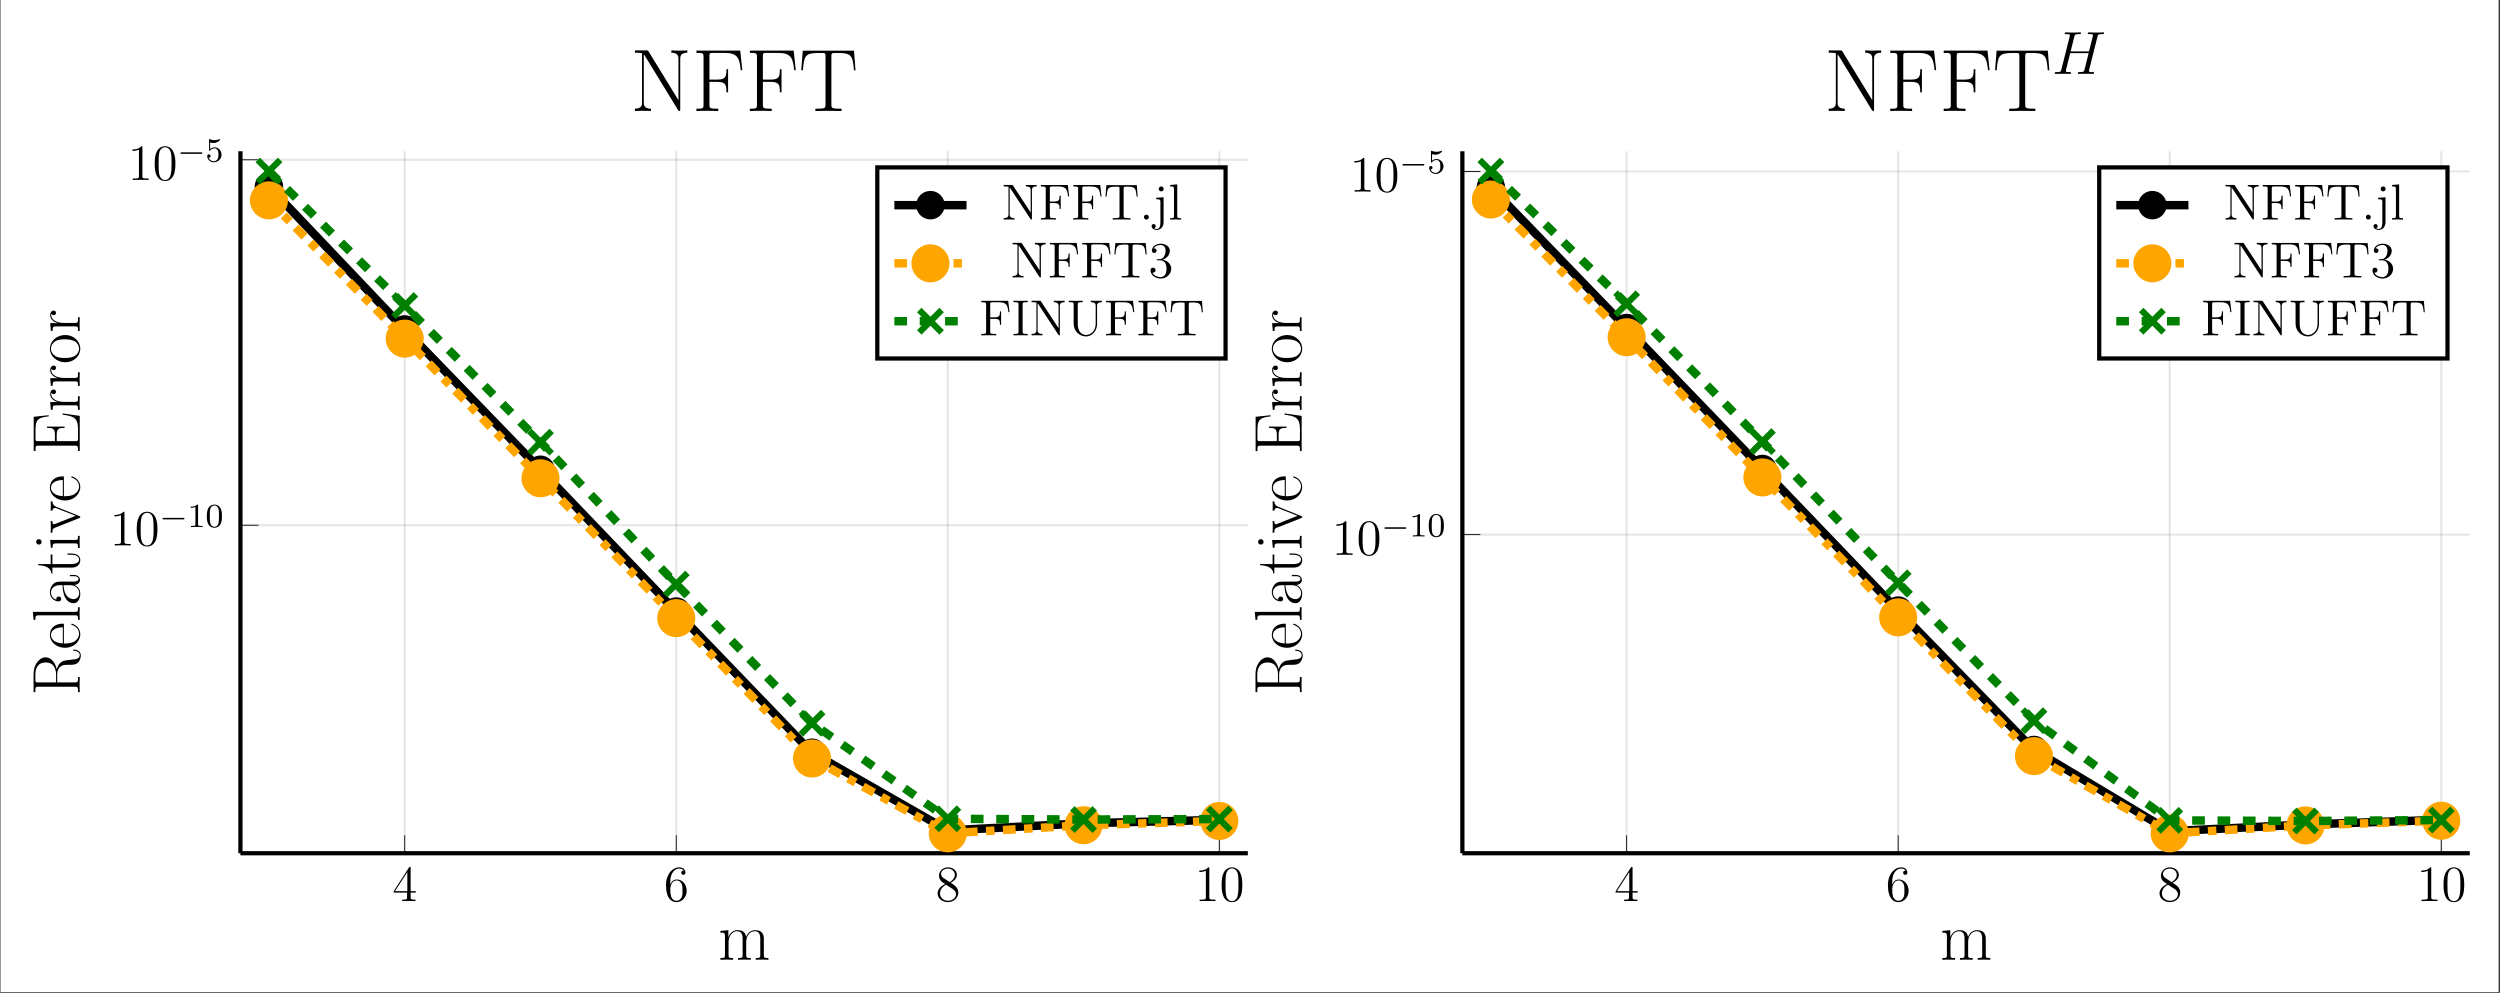 <?xml version="1.0" encoding="UTF-8"?>
<svg xmlns="http://www.w3.org/2000/svg" xmlns:xlink="http://www.w3.org/1999/xlink" width="588.791pt" height="233.823pt" viewBox="0 0 588.791 233.823" version="1.2">
<rect x="0" y="0" width="588.791" height="233.823" fill="#333333" stroke="none"/>
<defs>
<g>
<symbol overflow="visible" id="glyph-1644184903413265-0-0">
<path style="stroke:none;" d=""/>
</symbol>
<symbol overflow="visible" id="glyph-1644184903413265-0-1">
<path style="stroke:none;" d="M 4.312 -7.781 C 4.312 -8.016 4.312 -8.062 4.141 -8.062 C 4.047 -8.062 4.016 -8.062 3.922 -7.922 L 0.328 -2.344 L 0.328 -2 L 3.469 -2 L 3.469 -0.906 C 3.469 -0.469 3.438 -0.344 2.562 -0.344 L 2.328 -0.344 L 2.328 0 C 2.609 -0.031 3.547 -0.031 3.891 -0.031 C 4.219 -0.031 5.172 -0.031 5.453 0 L 5.453 -0.344 L 5.219 -0.344 C 4.344 -0.344 4.312 -0.469 4.312 -0.906 L 4.312 -2 L 5.516 -2 L 5.516 -2.344 L 4.312 -2.344 Z M 3.531 -6.844 L 3.531 -2.344 L 0.625 -2.344 Z M 3.531 -6.844 "/>
</symbol>
<symbol overflow="visible" id="glyph-1644184903413265-0-2">
<path style="stroke:none;" d="M 1.469 -4.156 C 1.469 -7.188 2.938 -7.656 3.578 -7.656 C 4.016 -7.656 4.453 -7.531 4.672 -7.172 C 4.531 -7.172 4.078 -7.172 4.078 -6.688 C 4.078 -6.422 4.25 -6.188 4.562 -6.188 C 4.859 -6.188 5.062 -6.375 5.062 -6.719 C 5.062 -7.344 4.609 -7.953 3.578 -7.953 C 2.062 -7.953 0.484 -6.406 0.484 -3.781 C 0.484 -0.484 1.922 0.25 2.938 0.25 C 4.25 0.25 5.359 -0.891 5.359 -2.438 C 5.359 -4.031 4.25 -5.094 3.047 -5.094 C 1.984 -5.094 1.594 -4.172 1.469 -3.844 Z M 2.938 -0.078 C 2.188 -0.078 1.828 -0.734 1.719 -0.984 C 1.609 -1.297 1.5 -1.891 1.5 -2.719 C 1.5 -3.672 1.922 -4.859 3 -4.859 C 3.656 -4.859 4 -4.406 4.188 -4 C 4.375 -3.562 4.375 -2.969 4.375 -2.453 C 4.375 -1.844 4.375 -1.297 4.141 -0.844 C 3.844 -0.281 3.422 -0.078 2.938 -0.078 Z M 2.938 -0.078 "/>
</symbol>
<symbol overflow="visible" id="glyph-1644184903413265-0-3">
<path style="stroke:none;" d="M 3.562 -4.312 C 4.156 -4.641 5.031 -5.188 5.031 -6.188 C 5.031 -7.234 4.031 -7.953 2.922 -7.953 C 1.75 -7.953 0.812 -7.078 0.812 -5.984 C 0.812 -5.578 0.938 -5.172 1.266 -4.766 C 1.406 -4.609 1.406 -4.609 2.25 -4.016 C 1.094 -3.484 0.484 -2.672 0.484 -1.812 C 0.484 -0.531 1.703 0.25 2.922 0.25 C 4.25 0.25 5.359 -0.734 5.359 -1.984 C 5.359 -3.203 4.5 -3.734 3.562 -4.312 Z M 1.938 -5.391 C 1.781 -5.5 1.297 -5.812 1.297 -6.391 C 1.297 -7.172 2.109 -7.656 2.922 -7.656 C 3.781 -7.656 4.547 -7.047 4.547 -6.188 C 4.547 -5.453 4.016 -4.859 3.328 -4.484 Z M 2.5 -3.844 L 3.938 -2.906 C 4.25 -2.703 4.812 -2.328 4.812 -1.609 C 4.812 -0.688 3.891 -0.078 2.922 -0.078 C 1.906 -0.078 1.047 -0.812 1.047 -1.812 C 1.047 -2.734 1.719 -3.484 2.5 -3.844 Z M 2.5 -3.844 "/>
</symbol>
<symbol overflow="visible" id="glyph-1644184903413265-0-4">
<path style="stroke:none;" d="M 3.438 -7.656 C 3.438 -7.938 3.438 -7.953 3.203 -7.953 C 2.922 -7.625 2.312 -7.188 1.094 -7.188 L 1.094 -6.844 C 1.359 -6.844 1.953 -6.844 2.625 -7.141 L 2.625 -0.922 C 2.625 -0.484 2.578 -0.344 1.531 -0.344 L 1.156 -0.344 L 1.156 0 C 1.484 -0.031 2.641 -0.031 3.031 -0.031 C 3.438 -0.031 4.578 -0.031 4.906 0 L 4.906 -0.344 L 4.531 -0.344 C 3.484 -0.344 3.438 -0.484 3.438 -0.922 Z M 3.438 -7.656 "/>
</symbol>
<symbol overflow="visible" id="glyph-1644184903413265-0-5">
<path style="stroke:none;" d="M 5.359 -3.828 C 5.359 -4.812 5.297 -5.781 4.859 -6.688 C 4.375 -7.688 3.516 -7.953 2.922 -7.953 C 2.234 -7.953 1.391 -7.609 0.938 -6.609 C 0.609 -5.859 0.484 -5.109 0.484 -3.828 C 0.484 -2.672 0.578 -1.797 1 -0.938 C 1.469 -0.031 2.297 0.25 2.922 0.25 C 3.953 0.25 4.547 -0.375 4.906 -1.062 C 5.328 -1.953 5.359 -3.125 5.359 -3.828 Z M 2.922 0.016 C 2.531 0.016 1.75 -0.203 1.531 -1.5 C 1.406 -2.219 1.406 -3.125 1.406 -3.969 C 1.406 -4.953 1.406 -5.828 1.594 -6.531 C 1.797 -7.344 2.406 -7.703 2.922 -7.703 C 3.375 -7.703 4.062 -7.438 4.297 -6.406 C 4.453 -5.719 4.453 -4.781 4.453 -3.969 C 4.453 -3.172 4.453 -2.266 4.312 -1.531 C 4.094 -0.219 3.328 0.016 2.922 0.016 Z M 2.922 0.016 "/>
</symbol>
<symbol overflow="visible" id="glyph-1644184903413265-1-0">
<path style="stroke:none;" d=""/>
</symbol>
<symbol overflow="visible" id="glyph-1644184903413265-1-1">
<path style="stroke:none;" d="M 5.562 -1.812 C 5.703 -1.812 5.875 -1.812 5.875 -1.984 C 5.875 -2.172 5.703 -2.172 5.562 -2.172 L 1 -2.172 C 0.875 -2.172 0.703 -2.172 0.703 -1.984 C 0.703 -1.812 0.875 -1.812 1 -1.812 Z M 5.562 -1.812 "/>
</symbol>
<symbol overflow="visible" id="glyph-1644184903413265-2-0">
<path style="stroke:none;" d=""/>
</symbol>
<symbol overflow="visible" id="glyph-1644184903413265-2-1">
<path style="stroke:none;" d="M 2.5 -5.078 C 2.5 -5.297 2.484 -5.297 2.266 -5.297 C 1.938 -4.984 1.516 -4.797 0.766 -4.797 L 0.766 -4.531 C 0.984 -4.531 1.406 -4.531 1.875 -4.734 L 1.875 -0.656 C 1.875 -0.359 1.844 -0.266 1.094 -0.266 L 0.812 -0.266 L 0.812 0 C 1.141 -0.031 1.828 -0.031 2.188 -0.031 C 2.547 -0.031 3.234 -0.031 3.562 0 L 3.562 -0.266 L 3.281 -0.266 C 2.531 -0.266 2.5 -0.359 2.5 -0.656 Z M 2.5 -5.078 "/>
</symbol>
<symbol overflow="visible" id="glyph-1644184903413265-2-2">
<path style="stroke:none;" d="M 3.891 -2.547 C 3.891 -3.391 3.812 -3.906 3.547 -4.422 C 3.203 -5.125 2.547 -5.297 2.109 -5.297 C 1.109 -5.297 0.734 -4.547 0.625 -4.328 C 0.344 -3.75 0.328 -2.953 0.328 -2.547 C 0.328 -2.016 0.344 -1.219 0.734 -0.578 C 1.094 0.016 1.688 0.172 2.109 0.172 C 2.5 0.172 3.172 0.047 3.578 -0.734 C 3.875 -1.312 3.891 -2.031 3.891 -2.547 Z M 2.109 -0.062 C 1.844 -0.062 1.297 -0.188 1.125 -1.016 C 1.031 -1.469 1.031 -2.219 1.031 -2.641 C 1.031 -3.188 1.031 -3.75 1.125 -4.188 C 1.297 -5 1.906 -5.078 2.109 -5.078 C 2.375 -5.078 2.938 -4.938 3.094 -4.219 C 3.188 -3.781 3.188 -3.172 3.188 -2.641 C 3.188 -2.172 3.188 -1.453 3.094 -1 C 2.922 -0.172 2.375 -0.062 2.109 -0.062 Z M 2.109 -0.062 "/>
</symbol>
<symbol overflow="visible" id="glyph-1644184903413265-2-3">
<path style="stroke:none;" d="M 1.109 -4.484 C 1.219 -4.453 1.531 -4.359 1.875 -4.359 C 2.875 -4.359 3.469 -5.062 3.469 -5.188 C 3.469 -5.281 3.422 -5.297 3.375 -5.297 C 3.359 -5.297 3.344 -5.297 3.281 -5.266 C 2.969 -5.141 2.594 -5.047 2.172 -5.047 C 1.703 -5.047 1.312 -5.156 1.062 -5.266 C 0.984 -5.297 0.969 -5.297 0.953 -5.297 C 0.859 -5.297 0.859 -5.219 0.859 -5.062 L 0.859 -2.734 C 0.859 -2.594 0.859 -2.5 0.984 -2.5 C 1.047 -2.5 1.062 -2.531 1.109 -2.594 C 1.203 -2.703 1.5 -3.109 2.188 -3.109 C 2.625 -3.109 2.844 -2.75 2.922 -2.594 C 3.047 -2.312 3.062 -1.938 3.062 -1.641 C 3.062 -1.344 3.062 -0.906 2.844 -0.562 C 2.688 -0.312 2.359 -0.078 1.938 -0.078 C 1.422 -0.078 0.922 -0.391 0.734 -0.922 C 0.75 -0.906 0.812 -0.906 0.812 -0.906 C 1.031 -0.906 1.219 -1.047 1.219 -1.297 C 1.219 -1.594 0.984 -1.703 0.828 -1.703 C 0.672 -1.703 0.422 -1.625 0.422 -1.281 C 0.422 -0.562 1.047 0.172 1.953 0.172 C 2.953 0.172 3.797 -0.609 3.797 -1.594 C 3.797 -2.516 3.125 -3.344 2.188 -3.344 C 1.797 -3.344 1.422 -3.219 1.109 -2.938 Z M 1.109 -4.484 "/>
</symbol>
<symbol overflow="visible" id="glyph-1644184903413265-3-0">
<path style="stroke:none;" d=""/>
</symbol>
<symbol overflow="visible" id="glyph-1644184903413265-3-1">
<path style="stroke:none;" d="M 11.844 0 L 11.844 -0.406 C 10.828 -0.406 10.766 -0.484 10.766 -1.094 L 10.766 -4.844 C 10.766 -5.641 10.625 -6.969 8.719 -6.969 C 7.641 -6.969 6.891 -6.234 6.609 -5.375 L 6.594 -5.375 C 6.406 -6.688 5.469 -6.969 4.562 -6.969 C 3.312 -6.969 2.656 -6 2.422 -5.359 L 2.406 -5.359 L 2.406 -6.969 L 0.531 -6.797 L 0.531 -6.391 C 1.469 -6.391 1.609 -6.297 1.609 -5.531 L 1.609 -1.094 C 1.609 -0.5 1.547 -0.406 0.531 -0.406 L 0.531 0 C 0.906 -0.031 1.609 -0.031 2.016 -0.031 C 2.438 -0.031 3.156 -0.031 3.531 0 L 3.531 -0.406 C 2.516 -0.406 2.453 -0.484 2.453 -1.094 L 2.453 -4.156 C 2.453 -5.625 3.344 -6.719 4.453 -6.719 C 5.641 -6.719 5.766 -5.672 5.766 -4.906 L 5.766 -1.094 C 5.766 -0.5 5.703 -0.406 4.688 -0.406 L 4.688 0 C 5.062 -0.031 5.766 -0.031 6.172 -0.031 C 6.594 -0.031 7.312 -0.031 7.688 0 L 7.688 -0.406 C 6.672 -0.406 6.609 -0.484 6.609 -1.094 L 6.609 -4.156 C 6.609 -5.625 7.5 -6.719 8.609 -6.719 C 9.797 -6.719 9.922 -5.672 9.922 -4.906 L 9.922 -1.094 C 9.922 -0.5 9.859 -0.406 8.844 -0.406 L 8.844 0 C 9.219 -0.031 9.922 -0.031 10.328 -0.031 C 10.75 -0.031 11.469 -0.031 11.844 0 Z M 11.844 0 "/>
</symbol>
<symbol overflow="visible" id="glyph-1644184903413265-4-0">
<path style="stroke:none;" d=""/>
</symbol>
<symbol overflow="visible" id="glyph-1644184903413265-4-1">
<path style="stroke:none;" d="M -1.344 -10.859 C -1.438 -10.859 -1.547 -10.859 -1.547 -10.719 C -1.547 -10.594 -1.453 -10.578 -1.391 -10.578 C -0.344 -10.5 0 -10.031 0 -9.531 C 0 -8.656 -1 -8.562 -1.969 -8.469 C -2.312 -8.422 -2.547 -8.391 -2.891 -8.359 C -3.688 -8.266 -4.859 -8.141 -5.422 -6.234 C -5.734 -7.75 -6.75 -9.031 -8.031 -9.031 C -9.516 -9.031 -10.875 -7.344 -10.875 -5.109 L -10.875 -0.828 L -10.453 -0.828 C -10.453 -1.922 -10.453 -2.109 -9.75 -2.109 L -1.125 -2.109 C -0.406 -2.109 -0.406 -1.922 -0.406 -0.828 L 0 -0.828 C -0.031 -1.297 -0.031 -2.125 -0.031 -2.609 C -0.031 -3.109 -0.031 -3.938 0 -4.391 L -0.406 -4.391 C -0.406 -3.297 -0.406 -3.125 -1.125 -3.125 L -5.312 -3.125 L -5.312 -4.984 C -5.312 -5.891 -4.953 -6.406 -4.75 -6.625 C -4.125 -7.266 -3.688 -7.266 -2.609 -7.266 C -1.547 -7.266 -1 -7.266 -0.469 -7.734 C 0.188 -8.344 0.25 -9.156 0.25 -9.5 C 0.25 -10.688 -1.062 -10.859 -1.344 -10.859 Z M -8.031 -7.812 C -5.969 -7.812 -5.578 -6.125 -5.578 -4.938 L -5.578 -3.125 L -9.844 -3.125 C -10.375 -3.125 -10.453 -3.156 -10.453 -3.797 L -10.453 -4.953 C -10.453 -6.266 -10 -7.812 -8.031 -7.812 Z M -8.031 -7.812 "/>
</symbol>
<symbol overflow="visible" id="glyph-1644184903413265-4-2">
<path style="stroke:none;" d="M -4 -6.125 C -5.625 -6.125 -7.031 -5.266 -7.031 -3.453 C -7.031 -1.766 -5.422 -0.438 -3.469 -0.438 C -1.406 -0.438 0.125 -1.938 0.125 -3.625 C 0.125 -5.406 -1.562 -6.109 -1.891 -6.109 C -2 -6.109 -2 -5.984 -2 -5.984 C -2 -5.875 -1.969 -5.859 -1.781 -5.797 C -0.703 -5.438 -0.156 -4.562 -0.156 -3.734 C -0.156 -3.062 -0.547 -2.375 -1.234 -1.938 C -2.047 -1.453 -3 -1.453 -3.734 -1.453 L -3.734 -6.062 C -3.812 -6.125 -3.844 -6.125 -4 -6.125 Z M -3.984 -5.266 L -3.984 -1.469 C -6.266 -1.578 -6.781 -2.797 -6.781 -3.438 C -6.781 -4.516 -5.766 -5.25 -3.984 -5.266 Z M -3.984 -5.266 "/>
</symbol>
<symbol overflow="visible" id="glyph-1644184903413265-4-3">
<path style="stroke:none;" d="M 0 -3.516 L -0.406 -3.516 C -0.406 -2.5 -0.484 -2.438 -1.094 -2.438 L -11.047 -2.438 L -10.875 -0.547 L -10.453 -0.547 C -10.453 -1.484 -10.359 -1.625 -9.594 -1.625 L -1.094 -1.625 C -0.5 -1.625 -0.406 -1.562 -0.406 -0.547 L 0 -0.547 C -0.031 -0.922 -0.031 -1.625 -0.031 -2.016 C -0.031 -2.438 -0.031 -3.141 0 -3.516 Z M 0 -3.516 "/>
</symbol>
<symbol overflow="visible" id="glyph-1644184903413265-4-4">
<path style="stroke:none;" d="M -1.422 -7.156 L -2.312 -7.156 L -2.312 -6.859 L -1.406 -6.859 C -0.438 -6.859 -0.297 -6.438 -0.297 -6.219 C -0.297 -5.578 -1.125 -5.578 -1.828 -5.578 L -4.125 -5.578 C -5.172 -5.578 -5.734 -5.578 -6.359 -4.906 C -6.875 -4.312 -7.031 -3.625 -7.031 -3.094 C -7.031 -1.828 -6.047 -0.922 -5 -0.922 C -4.406 -0.922 -4.375 -1.406 -4.375 -1.5 C -4.375 -1.703 -4.5 -2.062 -4.953 -2.062 C -5.344 -2.062 -5.531 -1.766 -5.531 -1.5 C -5.531 -1.438 -5.516 -1.359 -5.5 -1.312 C -6.5 -1.641 -6.781 -2.5 -6.781 -3.062 C -6.781 -3.859 -6.078 -4.734 -4.75 -4.734 L -4.047 -4.734 C -4.016 -3.797 -3.891 -2.656 -3.406 -1.766 C -2.844 -0.766 -2.047 -0.484 -1.453 -0.484 C -0.219 -0.484 0.125 -1.906 0.125 -2.75 C 0.125 -3.625 -0.359 -4.438 -1.281 -4.797 C -0.578 -4.828 0.062 -5.266 0.062 -5.969 C 0.062 -6.312 -0.156 -7.156 -1.422 -7.156 Z M -2.219 -4.734 C -0.828 -4.734 -0.125 -3.734 -0.125 -2.859 C -0.125 -2.062 -0.719 -1.453 -1.453 -1.453 C -1.922 -1.453 -2.766 -1.656 -3.281 -2.578 C -3.703 -3.344 -3.781 -4.219 -3.812 -4.734 Z M -2.219 -4.734 "/>
</symbol>
<symbol overflow="visible" id="glyph-1644184903413265-4-5">
<path style="stroke:none;" d="M -1.969 -4.891 L -2.875 -4.891 L -2.875 -4.594 L -1.984 -4.594 C -0.891 -4.594 -0.156 -4.172 -0.156 -3.5 C -0.156 -3.047 -0.484 -2.406 -1.922 -2.406 L -6.438 -2.406 L -6.438 -4.641 L -6.844 -4.641 L -6.844 -2.406 L -9.797 -2.406 L -9.797 -2.125 C -8.156 -2.078 -6.719 -1.531 -6.688 -0.172 L -6.438 -0.172 L -6.438 -1.562 L -1.953 -1.562 C -1.656 -1.562 0.125 -1.562 0.125 -3.406 C 0.125 -4.344 -0.797 -4.891 -1.969 -4.891 Z M -1.969 -4.891 "/>
</symbol>
<symbol overflow="visible" id="glyph-1644184903413265-4-6">
<path style="stroke:none;" d="M 0 -3.406 L -0.406 -3.406 C -0.406 -2.469 -0.516 -2.438 -1.078 -2.438 L -6.969 -2.438 L -6.797 -0.609 L -6.391 -0.609 C -6.391 -1.5 -6.297 -1.625 -5.531 -1.625 L -1.094 -1.625 C -0.5 -1.625 -0.406 -1.562 -0.406 -0.547 L 0 -0.547 C -0.031 -0.922 -0.031 -1.609 -0.031 -2 C -0.031 -2.391 -0.031 -3.047 0 -3.406 Z M -9.609 -2.625 C -10 -2.625 -10.266 -2.328 -10.266 -1.984 C -10.266 -1.609 -9.969 -1.344 -9.609 -1.344 C -9.234 -1.344 -8.969 -1.641 -8.969 -1.969 C -8.969 -2.359 -9.266 -2.625 -9.609 -2.625 Z M -9.609 -2.625 "/>
</symbol>
<symbol overflow="visible" id="glyph-1644184903413265-4-7">
<path style="stroke:none;" d="M -6.438 -7.547 L -6.844 -7.547 L -6.812 -6.547 C -6.812 -6.203 -6.812 -5.688 -6.844 -5.359 L -6.438 -5.359 C -6.406 -5.766 -6.203 -5.984 -5.797 -5.984 C -5.656 -5.984 -5.625 -5.984 -5.391 -5.891 L -0.969 -4.141 L -5.75 -2.25 C -5.953 -2.156 -5.984 -2.156 -6.047 -2.156 C -6.438 -2.156 -6.438 -2.672 -6.438 -2.906 L -6.844 -2.906 C -6.812 -2.531 -6.812 -1.828 -6.812 -1.438 C -6.812 -1 -6.812 -0.516 -6.844 -0.156 L -6.438 -0.156 C -6.438 -0.766 -6.438 -1.094 -5.938 -1.297 L -0.141 -3.594 C 0.094 -3.688 0.125 -3.703 0.125 -3.859 C 0.125 -4 0.094 -4.016 -0.141 -4.109 L -5.406 -6.219 C -5.766 -6.375 -6.406 -6.625 -6.438 -7.547 Z M -6.438 -7.547 "/>
</symbol>
<symbol overflow="visible" id="glyph-1644184903413265-4-8">
<path style="stroke:none;" d="M -4.031 -9.672 L -4.031 -9.375 C -1.688 -9.031 -0.406 -8.828 -0.406 -6.016 L -0.406 -3.812 C -0.406 -3.172 -0.5 -3.141 -1.031 -3.141 L -5.422 -3.141 L -5.422 -4.641 C -5.422 -6.125 -4.891 -6.266 -3.562 -6.266 L -3.562 -6.562 L -7.703 -6.562 L -7.703 -6.266 C -6.391 -6.266 -5.844 -6.125 -5.844 -4.641 L -5.844 -3.141 L -9.812 -3.141 C -10.344 -3.141 -10.422 -3.172 -10.422 -3.812 L -10.422 -5.984 C -10.422 -8.453 -9.438 -8.734 -7.328 -8.969 L -7.328 -9.25 L -10.844 -8.875 L -10.844 -0.812 L -10.422 -0.812 C -10.422 -1.906 -10.422 -2.078 -9.719 -2.078 L -1.125 -2.078 C -0.406 -2.078 -0.406 -1.906 -0.406 -0.812 L 0 -0.812 L 0 -9.094 Z M -4.031 -9.672 "/>
</symbol>
<symbol overflow="visible" id="glyph-1644184903413265-4-9">
<path style="stroke:none;" d="M -6.141 -5.297 C -6.656 -5.297 -6.969 -4.797 -6.969 -4.25 C -6.969 -3.047 -5.797 -2.516 -5.234 -2.359 L -5.234 -2.344 L -6.969 -2.344 L -6.797 -0.5 L -6.391 -0.5 C -6.391 -1.438 -6.297 -1.578 -5.531 -1.578 L -1.094 -1.578 C -0.5 -1.578 -0.406 -1.516 -0.406 -0.5 L 0 -0.5 C -0.031 -0.875 -0.031 -1.609 -0.031 -2.016 C -0.031 -2.484 -0.031 -3.297 0 -3.719 L -0.406 -3.719 C -0.406 -2.578 -0.406 -2.391 -1.125 -2.391 L -3.75 -2.391 C -5.281 -2.391 -6.719 -3.047 -6.719 -4.234 C -6.719 -4.344 -6.703 -4.453 -6.656 -4.562 C -6.656 -4.562 -6.547 -4.219 -6.125 -4.219 C -5.75 -4.219 -5.594 -4.516 -5.594 -4.766 C -5.594 -4.953 -5.703 -5.297 -6.141 -5.297 Z M -6.141 -5.297 "/>
</symbol>
<symbol overflow="visible" id="glyph-1644184903413265-4-10">
<path style="stroke:none;" d="M -3.406 -6.859 C -5.438 -6.859 -7.031 -5.375 -7.031 -3.641 C -7.031 -1.906 -5.438 -0.438 -3.406 -0.438 C -1.406 -0.438 0.125 -1.906 0.125 -3.641 C 0.125 -5.375 -1.406 -6.859 -3.406 -6.859 Z M -3.531 -5.844 C -2.906 -5.844 -1.953 -5.812 -1.188 -5.375 C -0.469 -4.938 -0.156 -4.25 -0.156 -3.641 C -0.156 -2.891 -0.609 -2.266 -1.219 -1.891 C -1.938 -1.5 -2.828 -1.453 -3.531 -1.453 C -4.203 -1.453 -5.031 -1.484 -5.75 -1.891 C -6.266 -2.219 -6.781 -2.828 -6.781 -3.641 C -6.781 -4.359 -6.391 -4.969 -5.828 -5.344 C -5.078 -5.844 -4.031 -5.844 -3.531 -5.844 Z M -3.531 -5.844 "/>
</symbol>
<symbol overflow="visible" id="glyph-1644184903413265-5-0">
<path style="stroke:none;" d=""/>
</symbol>
<symbol overflow="visible" id="glyph-1644184903413265-5-1">
<path style="stroke:none;" d="M 13.406 -13.734 L 13.406 -14.281 C 12.922 -14.234 12.047 -14.234 11.516 -14.234 C 11 -14.234 10.125 -14.234 9.641 -14.281 L 9.641 -13.734 C 11.312 -13.734 11.312 -12.75 11.312 -12.234 L 11.312 -2.547 L 4.281 -14.031 C 4.141 -14.266 4.125 -14.281 3.719 -14.281 L 1.062 -14.281 L 1.062 -13.734 L 1.469 -13.734 C 2.297 -13.734 2.672 -13.625 2.734 -13.609 L 2.734 -2.047 C 2.734 -1.531 2.734 -0.547 1.062 -0.547 L 1.062 0 C 1.547 -0.047 2.422 -0.047 2.953 -0.047 C 3.469 -0.047 4.344 -0.047 4.828 0 L 4.828 -0.547 C 3.156 -0.547 3.156 -1.531 3.156 -2.047 L 3.156 -13.312 C 3.297 -13.188 3.297 -13.156 3.453 -12.938 L 11.203 -0.25 C 11.359 0 11.422 0 11.516 0 C 11.734 0 11.734 -0.062 11.734 -0.453 L 11.734 -12.234 C 11.734 -12.75 11.734 -13.734 13.406 -13.734 Z M 13.406 -13.734 "/>
</symbol>
<symbol overflow="visible" id="glyph-1644184903413265-5-2">
<path style="stroke:none;" d="M 11.875 -9.609 L 11.375 -14.234 L 1.062 -14.234 L 1.062 -13.688 C 2.516 -13.688 2.734 -13.688 2.734 -12.75 L 2.734 -1.484 C 2.734 -0.547 2.516 -0.547 1.062 -0.547 L 1.062 0 C 1.672 -0.047 2.844 -0.047 3.484 -0.047 C 4.344 -0.047 5.359 -0.047 6.203 0 L 6.203 -0.547 L 5.75 -0.547 C 4.156 -0.547 4.125 -0.75 4.125 -1.5 L 4.125 -6.859 L 6 -6.859 C 7.938 -6.859 8.125 -6.172 8.125 -4.406 L 8.516 -4.406 L 8.516 -9.844 L 8.125 -9.844 C 8.125 -8.094 7.938 -7.406 6 -7.406 L 4.125 -7.406 L 4.125 -12.875 C 4.125 -13.594 4.156 -13.688 5 -13.688 L 7.688 -13.688 C 10.844 -13.688 11.203 -12.391 11.5 -9.609 Z M 11.875 -9.609 "/>
</symbol>
<symbol overflow="visible" id="glyph-1644184903413265-5-3">
<path style="stroke:none;" d="M 13.359 -9.594 L 13 -14.219 L 0.938 -14.219 L 0.578 -9.594 L 0.969 -9.594 C 1.234 -13.062 1.531 -13.672 4.75 -13.672 C 5.125 -13.672 5.734 -13.672 5.891 -13.656 C 6.297 -13.594 6.297 -13.344 6.297 -12.859 L 6.297 -1.531 C 6.297 -0.781 6.234 -0.547 4.5 -0.547 L 3.906 -0.547 L 3.906 0 L 6.984 -0.047 L 10.062 0 L 10.062 -0.547 L 9.469 -0.547 C 7.734 -0.547 7.672 -0.781 7.672 -1.531 L 7.672 -12.859 C 7.672 -13.312 7.672 -13.562 8.047 -13.656 C 8.219 -13.672 8.828 -13.672 9.203 -13.672 C 12.391 -13.672 12.719 -13.062 12.984 -9.594 Z M 13.359 -9.594 "/>
</symbol>
<symbol overflow="visible" id="glyph-1644184903413265-6-0">
<path style="stroke:none;" d=""/>
</symbol>
<symbol overflow="visible" id="glyph-1644184903413265-6-1">
<path style="stroke:none;" d="M 8.266 -7.812 L 8.266 -8.156 C 7.953 -8.141 7.328 -8.141 7 -8.141 C 6.656 -8.141 6.031 -8.141 5.719 -8.156 L 5.719 -7.812 C 6.844 -7.812 6.844 -7.25 6.844 -6.906 L 6.844 -1.688 L 2.703 -8 C 2.594 -8.156 2.578 -8.156 2.312 -8.156 L 0.484 -8.156 L 0.484 -7.812 C 1 -7.812 1.297 -7.812 1.625 -7.734 L 1.625 -1.25 C 1.625 -0.906 1.625 -0.344 0.484 -0.344 L 0.484 0 C 0.797 -0.031 1.438 -0.031 1.766 -0.031 C 2.109 -0.031 2.734 -0.031 3.047 0 L 3.047 -0.344 C 1.906 -0.344 1.906 -0.906 1.906 -1.25 L 1.906 -7.547 C 2.016 -7.453 2.016 -7.422 2.109 -7.281 L 6.781 -0.172 C 6.891 -0.016 6.906 0 7 0 C 7.094 0 7.125 -0.047 7.141 -0.078 L 7.141 -6.906 C 7.141 -7.25 7.141 -7.812 8.266 -7.812 Z M 8.266 -7.812 "/>
</symbol>
<symbol overflow="visible" id="glyph-1644184903413265-6-2">
<path style="stroke:none;" d="M 7.141 -5.469 L 6.828 -8.141 L 0.484 -8.141 L 0.484 -7.797 L 0.734 -7.797 C 1.594 -7.797 1.625 -7.672 1.625 -7.234 L 1.625 -0.906 C 1.625 -0.469 1.594 -0.344 0.734 -0.344 L 0.484 -0.344 L 0.484 0 C 0.781 -0.031 1.844 -0.031 2.203 -0.031 C 2.625 -0.031 3.672 -0.031 4.016 0 L 4.016 -0.344 L 3.656 -0.344 C 2.625 -0.344 2.594 -0.484 2.594 -0.922 L 2.594 -3.891 L 3.641 -3.891 C 4.766 -3.891 4.891 -3.5 4.891 -2.5 L 5.156 -2.5 L 5.156 -5.641 L 4.891 -5.641 C 4.891 -4.641 4.766 -4.25 3.641 -4.25 L 2.594 -4.25 L 2.594 -7.312 C 2.594 -7.703 2.625 -7.797 3.141 -7.797 L 4.641 -7.797 C 6.359 -7.797 6.703 -7.156 6.875 -5.469 Z M 7.141 -5.469 "/>
</symbol>
<symbol overflow="visible" id="glyph-1644184903413265-6-3">
<path style="stroke:none;" d="M 8.016 -5.438 L 7.812 -8.109 L 0.641 -8.109 L 0.422 -5.438 L 0.688 -5.438 C 0.844 -7.328 0.953 -7.75 2.844 -7.75 C 3.062 -7.75 3.391 -7.75 3.484 -7.734 C 3.734 -7.703 3.734 -7.547 3.734 -7.281 L 3.734 -0.922 C 3.734 -0.516 3.734 -0.344 2.562 -0.344 L 2.141 -0.344 L 2.141 0 C 2.516 -0.031 3.75 -0.031 4.219 -0.031 C 4.688 -0.031 5.922 -0.031 6.312 0 L 6.312 -0.344 L 5.875 -0.344 C 4.703 -0.344 4.703 -0.516 4.703 -0.922 L 4.703 -7.281 C 4.703 -7.578 4.734 -7.688 4.922 -7.734 C 5.016 -7.75 5.359 -7.75 5.594 -7.75 C 7.484 -7.75 7.594 -7.328 7.75 -5.438 Z M 8.016 -5.438 "/>
</symbol>
<symbol overflow="visible" id="glyph-1644184903413265-6-4">
<path style="stroke:none;" d="M 2.203 -0.578 C 2.203 -0.906 1.922 -1.156 1.625 -1.156 C 1.281 -1.156 1.047 -0.891 1.047 -0.578 C 1.047 -0.234 1.344 0 1.609 0 C 1.938 0 2.203 -0.25 2.203 -0.578 Z M 2.203 -0.578 "/>
</symbol>
<symbol overflow="visible" id="glyph-1644184903413265-6-5">
<path style="stroke:none;" d="M 2.422 0.609 L 2.422 -5.266 L 0.672 -5.141 L 0.672 -4.797 C 1.562 -4.797 1.672 -4.703 1.672 -4.125 L 1.672 0.656 C 1.672 1.312 1.547 2.203 0.844 2.203 C 0.844 2.203 0.453 2.203 0.172 2.031 C 0.484 1.969 0.578 1.75 0.578 1.547 C 0.578 1.266 0.375 1.047 0.094 1.047 C -0.203 1.047 -0.406 1.266 -0.406 1.547 C -0.406 2.125 0.234 2.438 0.859 2.438 C 1.719 2.438 2.422 1.703 2.422 0.609 Z M 2.438 -7.219 C 2.438 -7.578 2.156 -7.812 1.859 -7.812 C 1.531 -7.812 1.281 -7.547 1.281 -7.219 C 1.281 -6.906 1.547 -6.641 1.859 -6.641 C 2.219 -6.641 2.438 -6.938 2.438 -7.219 Z M 2.438 -7.219 "/>
</symbol>
<symbol overflow="visible" id="glyph-1644184903413265-6-6">
<path style="stroke:none;" d="M 2.969 0 L 2.969 -0.344 C 2.203 -0.344 2.062 -0.344 2.062 -0.891 L 2.062 -8.297 L 0.391 -8.156 L 0.391 -7.812 C 1.203 -7.812 1.297 -7.734 1.297 -7.141 L 1.297 -0.891 C 1.297 -0.344 1.172 -0.344 0.391 -0.344 L 0.391 0 C 0.734 -0.031 1.312 -0.031 1.672 -0.031 C 2.031 -0.031 2.625 -0.031 2.969 0 Z M 2.969 0 "/>
</symbol>
<symbol overflow="visible" id="glyph-1644184903413265-6-7">
<path style="stroke:none;" d="M 5.359 -2.047 C 5.359 -3.141 4.469 -4 3.328 -4.203 C 4.359 -4.5 5.031 -5.375 5.031 -6.312 C 5.031 -7.25 4.047 -7.953 2.891 -7.953 C 1.703 -7.953 0.812 -7.219 0.812 -6.344 C 0.812 -5.875 1.188 -5.766 1.359 -5.766 C 1.609 -5.766 1.906 -5.953 1.906 -6.312 C 1.906 -6.688 1.609 -6.859 1.344 -6.859 C 1.281 -6.859 1.25 -6.859 1.219 -6.844 C 1.672 -7.656 2.797 -7.656 2.859 -7.656 C 3.25 -7.656 4.031 -7.484 4.031 -6.312 C 4.031 -6.078 4 -5.422 3.641 -4.906 C 3.281 -4.375 2.875 -4.344 2.562 -4.328 L 2.203 -4.297 C 2 -4.281 1.953 -4.266 1.953 -4.156 C 1.953 -4.047 2.016 -4.047 2.219 -4.047 L 2.766 -4.047 C 3.797 -4.047 4.25 -3.203 4.25 -2.062 C 4.25 -0.484 3.438 -0.078 2.844 -0.078 C 2.266 -0.078 1.297 -0.344 0.938 -1.141 C 1.328 -1.078 1.672 -1.297 1.672 -1.719 C 1.672 -2.062 1.422 -2.312 1.094 -2.312 C 0.797 -2.312 0.484 -2.141 0.484 -1.688 C 0.484 -0.625 1.547 0.25 2.875 0.25 C 4.297 0.25 5.359 -0.844 5.359 -2.047 Z M 5.359 -2.047 "/>
</symbol>
<symbol overflow="visible" id="glyph-1644184903413265-6-8">
<path style="stroke:none;" d="M 3.797 0 L 3.797 -0.344 L 3.531 -0.344 C 2.625 -0.344 2.594 -0.469 2.594 -0.906 L 2.594 -7.25 C 2.594 -7.703 2.625 -7.812 3.531 -7.812 L 3.797 -7.812 L 3.797 -8.156 C 3.5 -8.141 2.469 -8.141 2.109 -8.141 C 1.75 -8.141 0.719 -8.141 0.438 -8.156 L 0.438 -7.812 L 0.688 -7.812 C 1.594 -7.812 1.625 -7.703 1.625 -7.25 L 1.625 -0.906 C 1.625 -0.469 1.594 -0.344 0.688 -0.344 L 0.438 -0.344 L 0.438 0 C 0.719 -0.031 1.75 -0.031 2.109 -0.031 C 2.469 -0.031 3.5 -0.031 3.797 0 Z M 3.797 0 "/>
</symbol>
<symbol overflow="visible" id="glyph-1644184903413265-6-9">
<path style="stroke:none;" d="M 8.266 -7.812 L 8.266 -8.156 C 7.953 -8.141 7.312 -8.141 6.984 -8.141 C 6.641 -8.141 5.984 -8.141 5.672 -8.156 L 5.672 -7.812 C 6.812 -7.812 6.812 -7.25 6.812 -6.938 L 6.812 -2.75 C 6.812 -1.078 5.672 -0.094 4.547 -0.094 C 3.844 -0.094 2.594 -0.578 2.594 -2.672 L 2.594 -7.25 C 2.594 -7.703 2.625 -7.812 3.484 -7.812 L 3.734 -7.812 L 3.734 -8.156 C 3.438 -8.141 2.469 -8.141 2.109 -8.141 C 1.75 -8.141 0.781 -8.141 0.484 -8.156 L 0.484 -7.812 L 0.734 -7.812 C 1.594 -7.812 1.625 -7.703 1.625 -7.25 L 1.625 -2.734 C 1.625 -1 3.016 0.25 4.531 0.25 C 6.188 0.25 7.141 -1.375 7.141 -2.562 L 7.141 -7.094 C 7.141 -7.812 8.062 -7.812 8.266 -7.812 Z M 8.266 -7.812 "/>
</symbol>
<symbol overflow="visible" id="glyph-1644184903413265-7-0">
<path style="stroke:none;" d=""/>
</symbol>
<symbol overflow="visible" id="glyph-1644184903413265-7-1">
<path style="stroke:none;" d="M 10.719 -8.734 C 10.844 -9.234 10.875 -9.375 11.891 -9.375 C 12.156 -9.375 12.297 -9.375 12.297 -9.625 C 12.297 -9.781 12.172 -9.781 12.078 -9.781 C 11.828 -9.781 11.516 -9.75 11.25 -9.75 L 9.562 -9.75 C 9.281 -9.75 8.984 -9.781 8.719 -9.781 C 8.609 -9.781 8.438 -9.781 8.438 -9.516 C 8.438 -9.375 8.547 -9.375 8.812 -9.375 C 9.672 -9.375 9.672 -9.25 9.672 -9.094 C 9.672 -9.062 9.672 -8.984 9.609 -8.766 L 8.734 -5.297 L 4.406 -5.297 L 5.266 -8.734 C 5.406 -9.234 5.438 -9.375 6.453 -9.375 C 6.703 -9.375 6.844 -9.375 6.844 -9.625 C 6.844 -9.781 6.719 -9.781 6.641 -9.781 C 6.375 -9.781 6.078 -9.75 5.797 -9.75 L 4.109 -9.75 C 3.844 -9.75 3.547 -9.781 3.266 -9.781 C 3.172 -9.781 3 -9.781 3 -9.516 C 3 -9.375 3.094 -9.375 3.359 -9.375 C 4.234 -9.375 4.234 -9.25 4.234 -9.094 C 4.234 -9.062 4.234 -8.984 4.172 -8.766 L 2.234 -1.062 C 2.109 -0.562 2.078 -0.422 1.094 -0.422 C 0.766 -0.422 0.656 -0.422 0.656 -0.141 C 0.656 0 0.812 0 0.859 0 C 1.125 0 1.422 -0.031 1.688 -0.031 L 3.375 -0.031 C 3.656 -0.031 3.953 0 4.234 0 C 4.344 0 4.5 0 4.5 -0.266 C 4.5 -0.422 4.375 -0.422 4.156 -0.422 C 3.281 -0.422 3.281 -0.531 3.281 -0.672 C 3.281 -0.688 3.281 -0.781 3.312 -0.906 L 4.297 -4.891 L 8.641 -4.891 C 8.391 -3.938 7.672 -0.953 7.641 -0.859 C 7.484 -0.438 7.25 -0.438 6.406 -0.422 C 6.234 -0.422 6.109 -0.422 6.109 -0.141 C 6.109 0 6.266 0 6.297 0 C 6.562 0 6.859 -0.031 7.141 -0.031 L 8.828 -0.031 C 9.094 -0.031 9.406 0 9.672 0 C 9.781 0 9.938 0 9.938 -0.266 C 9.938 -0.422 9.812 -0.422 9.594 -0.422 C 8.719 -0.422 8.719 -0.531 8.719 -0.672 C 8.719 -0.688 8.719 -0.781 8.75 -0.906 Z M 10.719 -8.734 "/>
</symbol>
</g>
<clipPath id="clip-1644184903413265-1">
  <path d="M 0.117 0 L 588.465 0 L 588.465 233.645 L 0.117 233.645 Z M 0.117 0 "/>
</clipPath>
<clipPath id="clip-1644184903413265-2">
  <path d="M 56.625 35.641 L 293.945 35.641 L 293.945 201.012 L 56.625 201.012 Z M 56.625 35.641 "/>
</clipPath>
<clipPath id="clip-1644184903413265-3">
  <path d="M 56.625 35.641 L 293.945 35.641 L 293.945 201.012 L 56.625 201.012 Z M 56.625 35.641 "/>
</clipPath>
<clipPath id="clip-1644184903413265-4">
  <path d="M 56.625 35.641 L 293.945 35.641 L 293.945 201.012 L 56.625 201.012 Z M 56.625 35.641 "/>
</clipPath>
<clipPath id="clip-1644184903413265-5">
  <path d="M 344.41 35.641 L 581.727 35.641 L 581.727 201.012 L 344.41 201.012 Z M 344.41 35.641 "/>
</clipPath>
<clipPath id="clip-1644184903413265-6">
  <path d="M 561 179 L 588.465 179 L 588.465 207 L 561 207 Z M 561 179 "/>
</clipPath>
<clipPath id="clip-1644184903413265-7">
  <path d="M 344.41 35.641 L 581.727 35.641 L 581.727 201.012 L 344.41 201.012 Z M 344.41 35.641 "/>
</clipPath>
<clipPath id="clip-1644184903413265-8">
  <path d="M 550 168 L 588.465 168 L 588.465 219 L 550 219 Z M 550 168 "/>
</clipPath>
<clipPath id="clip-1644184903413265-9">
  <path d="M 344.41 35.641 L 581.727 35.641 L 581.727 201.012 L 344.41 201.012 Z M 344.41 35.641 "/>
</clipPath>
<clipPath id="clip-1644184903413265-10">
  <path d="M 551 169 L 588.465 169 L 588.465 217 L 551 217 Z M 551 169 "/>
</clipPath>
</defs>
<g id="surface1">
<g clip-path="url(#clip-1644184903413265-1)" clip-rule="nonzero">
<path style=" stroke:none;fill-rule:nonzero;fill:rgb(100%,100%,100%);fill-opacity:1;" d="M 0.117 233.648 L 0.117 0 L 588.473 0 L 588.473 233.648 Z M 0.117 233.648 "/>
</g>
<path style=" stroke:none;fill-rule:nonzero;fill:rgb(100%,100%,100%);fill-opacity:1;" d="M 56.625 201.012 L 293.945 201.012 L 293.945 35.641 L 56.625 35.641 Z M 56.625 201.012 "/>
<path style="fill:none;stroke-width:0.498;stroke-linecap:butt;stroke-linejoin:miter;stroke:rgb(0%,0%,0%);stroke-opacity:0.1;stroke-miterlimit:10;" d="M 38.731 -249.63 L 38.731 -84.134 M 102.744 -249.63 L 102.744 -84.134 M 166.761 -249.63 L 166.761 -84.134 M 230.775 -249.63 L 230.775 -84.134 " transform="matrix(0.999,0,0,-0.999,56.626,-48.429)"/>
<path style="fill:none;stroke-width:0.498;stroke-linecap:butt;stroke-linejoin:miter;stroke:rgb(0%,0%,0%);stroke-opacity:0.1;stroke-miterlimit:10;" d="M -0.001 -172.298 L 237.498 -172.298 M -0.001 -86.147 L 237.498 -86.147 " transform="matrix(0.999,0,0,-0.999,56.626,-48.429)"/>
<path style="fill:none;stroke-width:0.199;stroke-linecap:butt;stroke-linejoin:miter;stroke:rgb(0%,0%,0%);stroke-opacity:1;stroke-miterlimit:10;" d="M 38.731 -249.63 L 38.731 -245.381 M 102.744 -249.63 L 102.744 -245.381 M 166.761 -249.63 L 166.761 -245.381 M 230.775 -249.63 L 230.775 -245.381 " transform="matrix(0.999,0,0,-0.999,56.626,-48.429)"/>
<path style="fill:none;stroke-width:0.199;stroke-linecap:butt;stroke-linejoin:miter;stroke:rgb(0%,0%,0%);stroke-opacity:1;stroke-miterlimit:10;" d="M -0.001 -172.298 L 4.252 -172.298 M -0.001 -86.147 L 4.252 -86.147 " transform="matrix(0.999,0,0,-0.999,56.626,-48.429)"/>
<path style="fill:none;stroke-width:0.996;stroke-linecap:butt;stroke-linejoin:miter;stroke:rgb(0%,0%,0%);stroke-opacity:1;stroke-miterlimit:10;" d="M -0.001 -249.63 L 237.498 -249.63 " transform="matrix(0.999,0,0,-0.999,56.626,-48.429)"/>
<path style="fill:none;stroke-width:0.996;stroke-linecap:butt;stroke-linejoin:miter;stroke:rgb(0%,0%,0%);stroke-opacity:1;stroke-miterlimit:10;" d="M -0.001 -249.63 L -0.001 -84.134 " transform="matrix(0.999,0,0,-0.999,56.626,-48.429)"/>
<g style="fill:rgb(0%,0%,0%);fill-opacity:1;">
  <use xlink:href="#glyph-1644184903413265-0-1" x="92.401" y="212.223"/>
</g>
<g style="fill:rgb(0%,0%,0%);fill-opacity:1;">
  <use xlink:href="#glyph-1644184903413265-0-2" x="156.368" y="212.223"/>
</g>
<g style="fill:rgb(0%,0%,0%);fill-opacity:1;">
  <use xlink:href="#glyph-1644184903413265-0-3" x="220.335" y="212.223"/>
</g>
<g style="fill:rgb(0%,0%,0%);fill-opacity:1;">
  <use xlink:href="#glyph-1644184903413265-0-4" x="281.376" y="212.223"/>
  <use xlink:href="#glyph-1644184903413265-0-5" x="287.225" y="212.223"/>
</g>
<g style="fill:rgb(0%,0%,0%);fill-opacity:1;">
  <use xlink:href="#glyph-1644184903413265-0-4" x="25.871" y="128.468"/>
  <use xlink:href="#glyph-1644184903413265-0-5" x="31.72" y="128.468"/>
</g>
<g style="fill:rgb(0%,0%,0%);fill-opacity:1;">
  <use xlink:href="#glyph-1644184903413265-1-1" x="37.568" y="124.132"/>
</g>
<g style="fill:rgb(0%,0%,0%);fill-opacity:1;">
  <use xlink:href="#glyph-1644184903413265-2-1" x="44.15" y="124.132"/>
  <use xlink:href="#glyph-1644184903413265-2-2" x="48.381" y="124.132"/>
</g>
<g style="fill:rgb(0%,0%,0%);fill-opacity:1;">
  <use xlink:href="#glyph-1644184903413265-0-4" x="30.102" y="42.386"/>
  <use xlink:href="#glyph-1644184903413265-0-5" x="35.95" y="42.386"/>
</g>
<g style="fill:rgb(0%,0%,0%);fill-opacity:1;">
  <use xlink:href="#glyph-1644184903413265-1-1" x="41.799" y="38.05"/>
</g>
<g style="fill:rgb(0%,0%,0%);fill-opacity:1;">
  <use xlink:href="#glyph-1644184903413265-2-3" x="48.381" y="38.05"/>
</g>
<g clip-path="url(#clip-1644184903413265-2)" clip-rule="nonzero">
<path style="fill:none;stroke-width:1.993;stroke-linecap:butt;stroke-linejoin:miter;stroke:rgb(0%,0%,0%);stroke-opacity:1;stroke-miterlimit:10;" d="M 6.722 -92.472 L 38.731 -126.142 L 70.736 -159.222 L 102.744 -192.657 L 134.753 -225.924 L 166.761 -244.251 L 198.77 -242.57 L 230.775 -241.753 " transform="matrix(0.999,0,0,-0.999,56.626,-48.429)"/>
</g>
<path style="fill-rule:nonzero;fill:rgb(0%,0%,0%);fill-opacity:1;stroke-width:0.747;stroke-linecap:butt;stroke-linejoin:miter;stroke:rgb(0%,0%,0%);stroke-opacity:1;stroke-miterlimit:10;" d="M 9.709 -92.472 C 9.709 -90.822 8.372 -89.485 6.722 -89.485 C 5.073 -89.485 3.732 -90.822 3.732 -92.472 C 3.732 -94.122 5.073 -95.462 6.722 -95.462 C 8.372 -95.462 9.709 -94.122 9.709 -92.472 Z M 9.709 -92.472 " transform="matrix(0.999,0,0,-0.999,56.626,-48.429)"/>
<path style="fill-rule:nonzero;fill:rgb(0%,0%,0%);fill-opacity:1;stroke-width:0.747;stroke-linecap:butt;stroke-linejoin:miter;stroke:rgb(0%,0%,0%);stroke-opacity:1;stroke-miterlimit:10;" d="M 41.718 -126.142 C 41.718 -124.492 40.381 -123.155 38.731 -123.155 C 37.077 -123.155 35.74 -124.492 35.74 -126.142 C 35.74 -127.792 37.077 -129.132 38.731 -129.132 C 40.381 -129.132 41.718 -127.792 41.718 -126.142 Z M 41.718 -126.142 " transform="matrix(0.999,0,0,-0.999,56.626,-48.429)"/>
<path style="fill-rule:nonzero;fill:rgb(0%,0%,0%);fill-opacity:1;stroke-width:0.747;stroke-linecap:butt;stroke-linejoin:miter;stroke:rgb(0%,0%,0%);stroke-opacity:1;stroke-miterlimit:10;" d="M 73.726 -159.222 C 73.726 -157.572 72.389 -156.235 70.736 -156.235 C 69.086 -156.235 67.749 -157.572 67.749 -159.222 C 67.749 -160.875 69.086 -162.212 70.736 -162.212 C 72.389 -162.212 73.726 -160.875 73.726 -159.222 Z M 73.726 -159.222 " transform="matrix(0.999,0,0,-0.999,56.626,-48.429)"/>
<path style="fill-rule:nonzero;fill:rgb(0%,0%,0%);fill-opacity:1;stroke-width:0.747;stroke-linecap:butt;stroke-linejoin:miter;stroke:rgb(0%,0%,0%);stroke-opacity:1;stroke-miterlimit:10;" d="M 105.735 -192.657 C 105.735 -191.007 104.394 -189.667 102.744 -189.667 C 101.095 -189.667 99.758 -191.007 99.758 -192.657 C 99.758 -194.307 101.095 -195.644 102.744 -195.644 C 104.394 -195.644 105.735 -194.307 105.735 -192.657 Z M 105.735 -192.657 " transform="matrix(0.999,0,0,-0.999,56.626,-48.429)"/>
<path style="fill-rule:nonzero;fill:rgb(0%,0%,0%);fill-opacity:1;stroke-width:0.747;stroke-linecap:butt;stroke-linejoin:miter;stroke:rgb(0%,0%,0%);stroke-opacity:1;stroke-miterlimit:10;" d="M 137.743 -225.924 C 137.743 -224.275 136.402 -222.938 134.753 -222.938 C 133.103 -222.938 131.762 -224.275 131.762 -225.924 C 131.762 -227.578 133.103 -228.915 134.753 -228.915 C 136.402 -228.915 137.743 -227.578 137.743 -225.924 Z M 137.743 -225.924 " transform="matrix(0.999,0,0,-0.999,56.626,-48.429)"/>
<path style="fill-rule:nonzero;fill:rgb(0%,0%,0%);fill-opacity:1;stroke-width:0.747;stroke-linecap:butt;stroke-linejoin:miter;stroke:rgb(0%,0%,0%);stroke-opacity:1;stroke-miterlimit:10;" d="M 169.748 -244.251 C 169.748 -242.597 168.411 -241.26 166.761 -241.26 C 165.112 -241.26 163.771 -242.597 163.771 -244.251 C 163.771 -245.9 165.112 -247.237 166.761 -247.237 C 168.411 -247.237 169.748 -245.9 169.748 -244.251 Z M 169.748 -244.251 " transform="matrix(0.999,0,0,-0.999,56.626,-48.429)"/>
<path style="fill-rule:nonzero;fill:rgb(0%,0%,0%);fill-opacity:1;stroke-width:0.747;stroke-linecap:butt;stroke-linejoin:miter;stroke:rgb(0%,0%,0%);stroke-opacity:1;stroke-miterlimit:10;" d="M 201.757 -242.57 C 201.757 -240.92 200.42 -239.579 198.77 -239.579 C 197.116 -239.579 195.779 -240.92 195.779 -242.57 C 195.779 -244.22 197.116 -245.56 198.77 -245.56 C 200.42 -245.56 201.757 -244.22 201.757 -242.57 Z M 201.757 -242.57 " transform="matrix(0.999,0,0,-0.999,56.626,-48.429)"/>
<path style="fill-rule:nonzero;fill:rgb(0%,0%,0%);fill-opacity:1;stroke-width:0.747;stroke-linecap:butt;stroke-linejoin:miter;stroke:rgb(0%,0%,0%);stroke-opacity:1;stroke-miterlimit:10;" d="M 233.765 -241.753 C 233.765 -240.103 232.428 -238.762 230.775 -238.762 C 229.125 -238.762 227.788 -240.103 227.788 -241.753 C 227.788 -243.403 229.125 -244.739 230.775 -244.739 C 232.428 -244.739 233.765 -243.403 233.765 -241.753 Z M 233.765 -241.753 " transform="matrix(0.999,0,0,-0.999,56.626,-48.429)"/>
<g clip-path="url(#clip-1644184903413265-3)" clip-rule="nonzero">
<path style="fill:none;stroke-width:1.993;stroke-linecap:butt;stroke-linejoin:miter;stroke:rgb(100%,64.711%,0%);stroke-opacity:1;stroke-dasharray:2.989,1.993,1.993,1.993;stroke-miterlimit:10;" d="M 6.722 -95.717 L 38.731 -128.312 L 70.736 -161.231 L 102.744 -194.205 L 134.753 -227.293 L 166.761 -244.947 L 198.77 -243.027 L 230.775 -242.019 " transform="matrix(0.999,0,0,-0.999,56.626,-48.429)"/>
</g>
<path style="fill-rule:nonzero;fill:rgb(100%,64.711%,0%);fill-opacity:1;stroke-width:1.494;stroke-linecap:butt;stroke-linejoin:miter;stroke:rgb(100%,64.711%,0%);stroke-opacity:1;stroke-miterlimit:10;" d="M 10.46 -95.717 C 10.46 -93.653 8.786 -91.979 6.722 -91.979 C 4.658 -91.979 2.985 -93.653 2.985 -95.717 C 2.985 -97.781 4.658 -99.454 6.722 -99.454 C 8.786 -99.454 10.46 -97.781 10.46 -95.717 Z M 10.46 -95.717 " transform="matrix(0.999,0,0,-0.999,56.626,-48.429)"/>
<path style="fill-rule:nonzero;fill:rgb(100%,64.711%,0%);fill-opacity:1;stroke-width:1.494;stroke-linecap:butt;stroke-linejoin:miter;stroke:rgb(100%,64.711%,0%);stroke-opacity:1;stroke-miterlimit:10;" d="M 42.464 -128.312 C 42.464 -126.251 40.791 -124.578 38.731 -124.578 C 36.667 -124.578 34.994 -126.251 34.994 -128.312 C 34.994 -130.376 36.667 -132.049 38.731 -132.049 C 40.791 -132.049 42.464 -130.376 42.464 -128.312 Z M 42.464 -128.312 " transform="matrix(0.999,0,0,-0.999,56.626,-48.429)"/>
<path style="fill-rule:nonzero;fill:rgb(100%,64.711%,0%);fill-opacity:1;stroke-width:1.494;stroke-linecap:butt;stroke-linejoin:miter;stroke:rgb(100%,64.711%,0%);stroke-opacity:1;stroke-miterlimit:10;" d="M 74.473 -161.231 C 74.473 -159.171 72.8 -157.498 70.736 -157.498 C 68.675 -157.498 67.002 -159.171 67.002 -161.231 C 67.002 -163.295 68.675 -164.968 70.736 -164.968 C 72.8 -164.968 74.473 -163.295 74.473 -161.231 Z M 74.473 -161.231 " transform="matrix(0.999,0,0,-0.999,56.626,-48.429)"/>
<path style="fill-rule:nonzero;fill:rgb(100%,64.711%,0%);fill-opacity:1;stroke-width:1.494;stroke-linecap:butt;stroke-linejoin:miter;stroke:rgb(100%,64.711%,0%);stroke-opacity:1;stroke-miterlimit:10;" d="M 106.481 -194.205 C 106.481 -192.141 104.808 -190.468 102.744 -190.468 C 100.68 -190.468 99.007 -192.141 99.007 -194.205 C 99.007 -196.269 100.68 -197.942 102.744 -197.942 C 104.808 -197.942 106.481 -196.269 106.481 -194.205 Z M 106.481 -194.205 " transform="matrix(0.999,0,0,-0.999,56.626,-48.429)"/>
<path style="fill-rule:nonzero;fill:rgb(100%,64.711%,0%);fill-opacity:1;stroke-width:1.494;stroke-linecap:butt;stroke-linejoin:miter;stroke:rgb(100%,64.711%,0%);stroke-opacity:1;stroke-miterlimit:10;" d="M 138.49 -227.293 C 138.49 -225.229 136.817 -223.555 134.753 -223.555 C 132.689 -223.555 131.016 -225.229 131.016 -227.293 C 131.016 -229.357 132.689 -231.03 134.753 -231.03 C 136.817 -231.03 138.49 -229.357 138.49 -227.293 Z M 138.49 -227.293 " transform="matrix(0.999,0,0,-0.999,56.626,-48.429)"/>
<path style="fill-rule:nonzero;fill:rgb(100%,64.711%,0%);fill-opacity:1;stroke-width:1.494;stroke-linecap:butt;stroke-linejoin:miter;stroke:rgb(100%,64.711%,0%);stroke-opacity:1;stroke-miterlimit:10;" d="M 170.495 -244.947 C 170.495 -242.883 168.825 -241.209 166.761 -241.209 C 164.697 -241.209 163.024 -242.883 163.024 -244.947 C 163.024 -247.007 164.697 -248.68 166.761 -248.68 C 168.825 -248.68 170.495 -247.007 170.495 -244.947 Z M 170.495 -244.947 " transform="matrix(0.999,0,0,-0.999,56.626,-48.429)"/>
<path style="fill-rule:nonzero;fill:rgb(100%,64.711%,0%);fill-opacity:1;stroke-width:1.494;stroke-linecap:butt;stroke-linejoin:miter;stroke:rgb(100%,64.711%,0%);stroke-opacity:1;stroke-miterlimit:10;" d="M 202.503 -243.027 C 202.503 -240.963 200.83 -239.294 198.77 -239.294 C 196.706 -239.294 195.033 -240.963 195.033 -243.027 C 195.033 -245.091 196.706 -246.764 198.77 -246.764 C 200.83 -246.764 202.503 -245.091 202.503 -243.027 Z M 202.503 -243.027 " transform="matrix(0.999,0,0,-0.999,56.626,-48.429)"/>
<path style="fill-rule:nonzero;fill:rgb(100%,64.711%,0%);fill-opacity:1;stroke-width:1.494;stroke-linecap:butt;stroke-linejoin:miter;stroke:rgb(100%,64.711%,0%);stroke-opacity:1;stroke-miterlimit:10;" d="M 234.512 -242.019 C 234.512 -239.959 232.839 -238.285 230.775 -238.285 C 228.714 -238.285 227.041 -239.959 227.041 -242.019 C 227.041 -244.083 228.714 -245.756 230.775 -245.756 C 232.839 -245.756 234.512 -244.083 234.512 -242.019 Z M 234.512 -242.019 " transform="matrix(0.999,0,0,-0.999,56.626,-48.429)"/>
<g clip-path="url(#clip-1644184903413265-4)" clip-rule="nonzero">
<path style="fill:none;stroke-width:1.993;stroke-linecap:butt;stroke-linejoin:miter;stroke:rgb(0%,50.2%,0%);stroke-opacity:1;stroke-dasharray:2.989,2.989;stroke-miterlimit:10;" d="M 6.722 -88.817 L 38.731 -120.513 L 70.736 -152.721 L 102.744 -186.172 L 134.753 -218.974 L 166.761 -241.503 L 198.77 -241.686 L 230.775 -241.573 " transform="matrix(0.999,0,0,-0.999,56.626,-48.429)"/>
</g>
<path style="fill:none;stroke-width:1.494;stroke-linecap:butt;stroke-linejoin:miter;stroke:rgb(0%,50.2%,0%);stroke-opacity:1;stroke-miterlimit:10;" d="M 4.08 -91.459 L 9.365 -86.174 M 4.08 -86.174 L 9.365 -91.459 " transform="matrix(0.999,0,0,-0.999,56.626,-48.429)"/>
<path style="fill:none;stroke-width:1.494;stroke-linecap:butt;stroke-linejoin:miter;stroke:rgb(0%,50.2%,0%);stroke-opacity:1;stroke-miterlimit:10;" d="M 36.088 -123.151 L 41.37 -117.87 M 36.088 -117.87 L 41.37 -123.151 " transform="matrix(0.999,0,0,-0.999,56.626,-48.429)"/>
<path style="fill:none;stroke-width:1.494;stroke-linecap:butt;stroke-linejoin:miter;stroke:rgb(0%,50.2%,0%);stroke-opacity:1;stroke-miterlimit:10;" d="M 68.097 -155.363 L 73.378 -150.078 M 68.097 -150.078 L 73.378 -155.363 " transform="matrix(0.999,0,0,-0.999,56.626,-48.429)"/>
<path style="fill:none;stroke-width:1.494;stroke-linecap:butt;stroke-linejoin:miter;stroke:rgb(0%,50.2%,0%);stroke-opacity:1;stroke-miterlimit:10;" d="M 100.102 -188.814 L 105.387 -183.533 M 100.102 -183.533 L 105.387 -188.814 " transform="matrix(0.999,0,0,-0.999,56.626,-48.429)"/>
<path style="fill:none;stroke-width:1.494;stroke-linecap:butt;stroke-linejoin:miter;stroke:rgb(0%,50.2%,0%);stroke-opacity:1;stroke-miterlimit:10;" d="M 132.11 -221.613 L 137.395 -216.331 M 132.11 -216.331 L 137.395 -221.613 " transform="matrix(0.999,0,0,-0.999,56.626,-48.429)"/>
<path style="fill:none;stroke-width:1.494;stroke-linecap:butt;stroke-linejoin:miter;stroke:rgb(0%,50.2%,0%);stroke-opacity:1;stroke-miterlimit:10;" d="M 164.119 -244.145 L 169.404 -238.86 M 164.119 -238.86 L 169.404 -244.145 " transform="matrix(0.999,0,0,-0.999,56.626,-48.429)"/>
<path style="fill:none;stroke-width:1.494;stroke-linecap:butt;stroke-linejoin:miter;stroke:rgb(0%,50.2%,0%);stroke-opacity:1;stroke-miterlimit:10;" d="M 196.127 -244.329 L 201.409 -239.044 M 196.127 -239.044 L 201.409 -244.329 " transform="matrix(0.999,0,0,-0.999,56.626,-48.429)"/>
<path style="fill:none;stroke-width:1.494;stroke-linecap:butt;stroke-linejoin:miter;stroke:rgb(0%,50.2%,0%);stroke-opacity:1;stroke-miterlimit:10;" d="M 228.136 -244.216 L 233.417 -238.934 M 228.136 -238.934 L 233.417 -244.216 " transform="matrix(0.999,0,0,-0.999,56.626,-48.429)"/>
<g style="fill:rgb(0%,0%,0%);fill-opacity:1;">
  <use xlink:href="#glyph-1644184903413265-3-1" x="169.135" y="226.035"/>
</g>
<g style="fill:rgb(0%,0%,0%);fill-opacity:1;">
  <use xlink:href="#glyph-1644184903413265-4-1" x="18.781" y="163.838"/>
  <use xlink:href="#glyph-1644184903413265-4-2" x="18.781" y="153.007"/>
  <use xlink:href="#glyph-1644184903413265-4-3" x="18.781" y="146.54"/>
  <use xlink:href="#glyph-1644184903413265-4-4" x="18.781" y="142.558"/>
  <use xlink:href="#glyph-1644184903413265-4-5" x="18.781" y="135.247"/>
  <use xlink:href="#glyph-1644184903413265-4-6" x="18.781" y="129.608"/>
  <use xlink:href="#glyph-1644184903413265-4-7" x="18.781" y="125.626"/>
</g>
<g style="fill:rgb(0%,0%,0%);fill-opacity:1;">
  <use xlink:href="#glyph-1644184903413265-4-2" x="18.781" y="118.315"/>
</g>
<g style="fill:rgb(0%,0%,0%);fill-opacity:1;">
  <use xlink:href="#glyph-1644184903413265-4-8" x="18.781" y="107.038"/>
  <use xlink:href="#glyph-1644184903413265-4-9" x="18.781" y="97.035"/>
  <use xlink:href="#glyph-1644184903413265-4-9" x="18.781" y="91.397"/>
  <use xlink:href="#glyph-1644184903413265-4-10" x="18.781" y="85.758"/>
  <use xlink:href="#glyph-1644184903413265-4-9" x="18.781" y="78.447"/>
</g>
<g style="fill:rgb(0%,0%,0%);fill-opacity:1;">
  <use xlink:href="#glyph-1644184903413265-5-1" x="148.472" y="26.148"/>
  <use xlink:href="#glyph-1644184903413265-5-2" x="162.96" y="26.148"/>
  <use xlink:href="#glyph-1644184903413265-5-2" x="175.545" y="26.148"/>
  <use xlink:href="#glyph-1644184903413265-5-3" x="188.13" y="26.148"/>
</g>
<path style="fill-rule:nonzero;fill:rgb(100%,100%,100%);fill-opacity:1;stroke-width:0.996;stroke-linecap:butt;stroke-linejoin:miter;stroke:rgb(0%,0%,0%);stroke-opacity:1;stroke-miterlimit:10;" d="M 150.143 -132.995 L 232.248 -132.995 L 232.248 -87.941 L 150.143 -87.941 Z M 150.143 -132.995 " transform="matrix(0.999,0,0,-0.999,56.626,-48.429)"/>
<path style="fill:none;stroke-width:1.993;stroke-linecap:butt;stroke-linejoin:miter;stroke:rgb(0%,0%,0%);stroke-opacity:1;stroke-miterlimit:10;" d="M -0 -0.002 L 17.009 -0.002 " transform="matrix(0.999,0,0,-0.999,210.637,48.318)"/>
<path style="fill-rule:nonzero;fill:rgb(0%,0%,0%);fill-opacity:1;stroke-width:0.747;stroke-linecap:butt;stroke-linejoin:miter;stroke:rgb(0%,0%,0%);stroke-opacity:1;stroke-miterlimit:10;" d="M 11.493 -0.002 C 11.493 1.652 10.156 2.989 8.502 2.989 C 6.853 2.989 5.516 1.652 5.516 -0.002 C 5.516 -1.652 6.853 -2.989 8.502 -2.989 C 10.156 -2.989 11.493 -1.652 11.493 -0.002 Z M 11.493 -0.002 " transform="matrix(0.999,0,0,-0.999,210.637,48.318)"/>
<g style="fill:rgb(0%,0%,0%);fill-opacity:1;">
  <use xlink:href="#glyph-1644184903413265-6-1" x="235.893" y="51.717"/>
  <use xlink:href="#glyph-1644184903413265-6-2" x="244.661" y="51.717"/>
  <use xlink:href="#glyph-1644184903413265-6-2" x="252.295" y="51.717"/>
  <use xlink:href="#glyph-1644184903413265-6-3" x="259.928" y="51.717"/>
  <use xlink:href="#glyph-1644184903413265-6-4" x="268.374" y="51.717"/>
  <use xlink:href="#glyph-1644184903413265-6-5" x="271.624" y="51.717"/>
  <use xlink:href="#glyph-1644184903413265-6-6" x="275.196" y="51.717"/>
</g>
<path style="fill:none;stroke-width:1.993;stroke-linecap:butt;stroke-linejoin:miter;stroke:rgb(100%,64.711%,0%);stroke-opacity:1;stroke-dasharray:2.989,1.993,1.993,1.993;stroke-miterlimit:10;" d="M -0 -0.001 L 17.009 -0.001 " transform="matrix(0.999,0,0,-0.999,210.637,62.018)"/>
<path style="fill-rule:nonzero;fill:rgb(100%,64.711%,0%);fill-opacity:1;stroke-width:1.494;stroke-linecap:butt;stroke-linejoin:miter;stroke:rgb(100%,64.711%,0%);stroke-opacity:1;stroke-miterlimit:10;" d="M 12.24 -0.001 C 12.24 2.063 10.566 3.736 8.502 3.736 C 6.442 3.736 4.769 2.063 4.769 -0.001 C 4.769 -2.062 6.442 -3.735 8.502 -3.735 C 10.566 -3.735 12.24 -2.062 12.24 -0.001 Z M 12.24 -0.001 " transform="matrix(0.999,0,0,-0.999,210.637,62.018)"/>
<g style="fill:rgb(0%,0%,0%);fill-opacity:1;">
  <use xlink:href="#glyph-1644184903413265-6-1" x="238.001" y="65.352"/>
  <use xlink:href="#glyph-1644184903413265-6-2" x="246.77" y="65.352"/>
  <use xlink:href="#glyph-1644184903413265-6-2" x="254.403" y="65.352"/>
  <use xlink:href="#glyph-1644184903413265-6-3" x="262.037" y="65.352"/>
  <use xlink:href="#glyph-1644184903413265-6-7" x="270.483" y="65.352"/>
</g>
<path style="fill:none;stroke-width:1.993;stroke-linecap:butt;stroke-linejoin:miter;stroke:rgb(0%,50.2%,0%);stroke-opacity:1;stroke-dasharray:2.989,2.989;stroke-miterlimit:10;" d="M -0 0 L 17.009 0 " transform="matrix(0.999,0,0,-0.999,210.637,75.653)"/>
<path style="fill:none;stroke-width:1.494;stroke-linecap:butt;stroke-linejoin:miter;stroke:rgb(0%,50.2%,0%);stroke-opacity:1;stroke-miterlimit:10;" d="M 5.864 -2.642 L 11.145 2.643 M 5.864 2.643 L 11.145 -2.642 " transform="matrix(0.999,0,0,-0.999,210.637,75.653)"/>
<g style="fill:rgb(0%,0%,0%);fill-opacity:1;">
  <use xlink:href="#glyph-1644184903413265-6-2" x="230.619" y="78.985"/>
  <use xlink:href="#glyph-1644184903413265-6-8" x="238.252" y="78.985"/>
  <use xlink:href="#glyph-1644184903413265-6-1" x="242.469" y="78.985"/>
  <use xlink:href="#glyph-1644184903413265-6-9" x="251.238" y="78.985"/>
  <use xlink:href="#glyph-1644184903413265-6-2" x="260.006" y="78.985"/>
  <use xlink:href="#glyph-1644184903413265-6-2" x="267.64" y="78.985"/>
  <use xlink:href="#glyph-1644184903413265-6-3" x="275.273" y="78.985"/>
</g>
<path style=" stroke:none;fill-rule:nonzero;fill:rgb(100%,100%,100%);fill-opacity:1;" d="M 344.41 201.012 L 581.727 201.012 L 581.727 35.641 L 344.41 35.641 Z M 344.41 201.012 "/>
<path style="fill:none;stroke-width:0.498;stroke-linecap:butt;stroke-linejoin:miter;stroke:rgb(0%,0%,0%);stroke-opacity:0.1;stroke-miterlimit:10;" d="M 38.73 -246.355 L 38.73 -80.859 M 102.743 -246.355 L 102.743 -80.859 M 166.76 -246.355 L 166.76 -80.859 M 230.778 -246.355 L 230.778 -80.859 " transform="matrix(0.999,0,0,-0.999,344.409,-45.157)"/>
<path style="fill:none;stroke-width:0.498;stroke-linecap:butt;stroke-linejoin:miter;stroke:rgb(0%,0%,0%);stroke-opacity:0.1;stroke-miterlimit:10;" d="M 0.002 -171.239 L 237.498 -171.239 M 0.002 -85.62 L 237.498 -85.62 " transform="matrix(0.999,0,0,-0.999,344.409,-45.157)"/>
<path style="fill:none;stroke-width:0.199;stroke-linecap:butt;stroke-linejoin:miter;stroke:rgb(0%,0%,0%);stroke-opacity:1;stroke-miterlimit:10;" d="M 38.73 -246.355 L 38.73 -242.109 M 102.743 -246.355 L 102.743 -242.109 M 166.76 -246.355 L 166.76 -242.109 M 230.778 -246.355 L 230.778 -242.109 " transform="matrix(0.999,0,0,-0.999,344.409,-45.157)"/>
<path style="fill:none;stroke-width:0.199;stroke-linecap:butt;stroke-linejoin:miter;stroke:rgb(0%,0%,0%);stroke-opacity:1;stroke-miterlimit:10;" d="M 0.002 -171.239 L 4.251 -171.239 M 0.002 -85.62 L 4.251 -85.62 " transform="matrix(0.999,0,0,-0.999,344.409,-45.157)"/>
<path style="fill:none;stroke-width:0.996;stroke-linecap:butt;stroke-linejoin:miter;stroke:rgb(0%,0%,0%);stroke-opacity:1;stroke-miterlimit:10;" d="M 0.002 -246.355 L 237.498 -246.355 " transform="matrix(0.999,0,0,-0.999,344.409,-45.157)"/>
<path style="fill:none;stroke-width:0.996;stroke-linecap:butt;stroke-linejoin:miter;stroke:rgb(0%,0%,0%);stroke-opacity:1;stroke-miterlimit:10;" d="M 0.002 -246.355 L 0.002 -80.859 " transform="matrix(0.999,0,0,-0.999,344.409,-45.157)"/>
<g style="fill:rgb(0%,0%,0%);fill-opacity:1;">
  <use xlink:href="#glyph-1644184903413265-0-1" x="380.184" y="212.225"/>
</g>
<g style="fill:rgb(0%,0%,0%);fill-opacity:1;">
  <use xlink:href="#glyph-1644184903413265-0-2" x="444.15" y="212.225"/>
</g>
<g style="fill:rgb(0%,0%,0%);fill-opacity:1;">
  <use xlink:href="#glyph-1644184903413265-0-3" x="508.117" y="212.225"/>
</g>
<g style="fill:rgb(0%,0%,0%);fill-opacity:1;">
  <use xlink:href="#glyph-1644184903413265-0-4" x="569.159" y="212.225"/>
  <use xlink:href="#glyph-1644184903413265-0-5" x="575.007" y="212.225"/>
</g>
<g style="fill:rgb(0%,0%,0%);fill-opacity:1;">
  <use xlink:href="#glyph-1644184903413265-0-4" x="313.653" y="130.685"/>
  <use xlink:href="#glyph-1644184903413265-0-5" x="319.502" y="130.685"/>
</g>
<g style="fill:rgb(0%,0%,0%);fill-opacity:1;">
  <use xlink:href="#glyph-1644184903413265-1-1" x="325.35" y="126.35"/>
</g>
<g style="fill:rgb(0%,0%,0%);fill-opacity:1;">
  <use xlink:href="#glyph-1644184903413265-2-1" x="331.932" y="126.35"/>
  <use xlink:href="#glyph-1644184903413265-2-2" x="336.163" y="126.35"/>
</g>
<g style="fill:rgb(0%,0%,0%);fill-opacity:1;">
  <use xlink:href="#glyph-1644184903413265-0-4" x="317.884" y="45.131"/>
  <use xlink:href="#glyph-1644184903413265-0-5" x="323.733" y="45.131"/>
</g>
<g style="fill:rgb(0%,0%,0%);fill-opacity:1;">
  <use xlink:href="#glyph-1644184903413265-1-1" x="329.581" y="40.796"/>
</g>
<g style="fill:rgb(0%,0%,0%);fill-opacity:1;">
  <use xlink:href="#glyph-1644184903413265-2-3" x="336.163" y="40.796"/>
</g>
<g clip-path="url(#clip-1644184903413265-5)" clip-rule="nonzero">
<path style="fill:none;stroke-width:1.993;stroke-linecap:butt;stroke-linejoin:miter;stroke:rgb(0%,0%,0%);stroke-opacity:1;stroke-miterlimit:10;" d="M 6.721 -89.392 L 38.73 -122.531 L 70.739 -155.767 L 102.743 -189.148 L 134.752 -222.008 L 166.76 -241.156 L 198.769 -239.58 L 230.778 -238.462 " transform="matrix(0.999,0,0,-0.999,344.409,-45.157)"/>
</g>
<path style="fill-rule:nonzero;fill:rgb(0%,0%,0%);fill-opacity:1;stroke-width:0.747;stroke-linecap:butt;stroke-linejoin:miter;stroke:rgb(0%,0%,0%);stroke-opacity:1;stroke-miterlimit:10;" d="M 9.712 -89.392 C 9.712 -87.743 8.371 -86.406 6.721 -86.406 C 5.072 -86.406 3.731 -87.743 3.731 -89.392 C 3.731 -91.042 5.072 -92.383 6.721 -92.383 C 8.371 -92.383 9.712 -91.042 9.712 -89.392 Z M 9.712 -89.392 " transform="matrix(0.999,0,0,-0.999,344.409,-45.157)"/>
<path style="fill-rule:nonzero;fill:rgb(0%,0%,0%);fill-opacity:1;stroke-width:0.747;stroke-linecap:butt;stroke-linejoin:miter;stroke:rgb(0%,0%,0%);stroke-opacity:1;stroke-miterlimit:10;" d="M 41.717 -122.531 C 41.717 -120.881 40.38 -119.544 38.73 -119.544 C 37.08 -119.544 35.739 -120.881 35.739 -122.531 C 35.739 -124.18 37.08 -125.521 38.73 -125.521 C 40.38 -125.521 41.717 -124.18 41.717 -122.531 Z M 41.717 -122.531 " transform="matrix(0.999,0,0,-0.999,344.409,-45.157)"/>
<path style="fill-rule:nonzero;fill:rgb(0%,0%,0%);fill-opacity:1;stroke-width:0.747;stroke-linecap:butt;stroke-linejoin:miter;stroke:rgb(0%,0%,0%);stroke-opacity:1;stroke-miterlimit:10;" d="M 73.725 -155.767 C 73.725 -154.113 72.388 -152.776 70.739 -152.776 C 69.085 -152.776 67.748 -154.113 67.748 -155.767 C 67.748 -157.417 69.085 -158.753 70.739 -158.753 C 72.388 -158.753 73.725 -157.417 73.725 -155.767 Z M 73.725 -155.767 " transform="matrix(0.999,0,0,-0.999,344.409,-45.157)"/>
<path style="fill-rule:nonzero;fill:rgb(0%,0%,0%);fill-opacity:1;stroke-width:0.747;stroke-linecap:butt;stroke-linejoin:miter;stroke:rgb(0%,0%,0%);stroke-opacity:1;stroke-miterlimit:10;" d="M 105.734 -189.148 C 105.734 -187.494 104.397 -186.157 102.743 -186.157 C 101.094 -186.157 99.757 -187.494 99.757 -189.148 C 99.757 -190.797 101.094 -192.134 102.743 -192.134 C 104.397 -192.134 105.734 -190.797 105.734 -189.148 Z M 105.734 -189.148 " transform="matrix(0.999,0,0,-0.999,344.409,-45.157)"/>
<path style="fill-rule:nonzero;fill:rgb(0%,0%,0%);fill-opacity:1;stroke-width:0.747;stroke-linecap:butt;stroke-linejoin:miter;stroke:rgb(0%,0%,0%);stroke-opacity:1;stroke-miterlimit:10;" d="M 137.742 -222.008 C 137.742 -220.359 136.402 -219.022 134.752 -219.022 C 133.102 -219.022 131.765 -220.359 131.765 -222.008 C 131.765 -223.658 133.102 -224.999 134.752 -224.999 C 136.402 -224.999 137.742 -223.658 137.742 -222.008 Z M 137.742 -222.008 " transform="matrix(0.999,0,0,-0.999,344.409,-45.157)"/>
<path style="fill-rule:nonzero;fill:rgb(0%,0%,0%);fill-opacity:1;stroke-width:0.747;stroke-linecap:butt;stroke-linejoin:miter;stroke:rgb(0%,0%,0%);stroke-opacity:1;stroke-miterlimit:10;" d="M 169.751 -241.156 C 169.751 -239.506 168.41 -238.169 166.76 -238.169 C 165.111 -238.169 163.77 -239.506 163.77 -241.156 C 163.77 -242.805 165.111 -244.146 166.76 -244.146 C 168.41 -244.146 169.751 -242.805 169.751 -241.156 Z M 169.751 -241.156 " transform="matrix(0.999,0,0,-0.999,344.409,-45.157)"/>
<path style="fill-rule:nonzero;fill:rgb(0%,0%,0%);fill-opacity:1;stroke-width:0.747;stroke-linecap:butt;stroke-linejoin:miter;stroke:rgb(0%,0%,0%);stroke-opacity:1;stroke-miterlimit:10;" d="M 201.756 -239.58 C 201.756 -237.931 200.419 -236.594 198.769 -236.594 C 197.119 -236.594 195.779 -237.931 195.779 -239.58 C 195.779 -241.234 197.119 -242.571 198.769 -242.571 C 200.419 -242.571 201.756 -241.234 201.756 -239.58 Z M 201.756 -239.58 " transform="matrix(0.999,0,0,-0.999,344.409,-45.157)"/>
<path style=" stroke:none;fill-rule:nonzero;fill:rgb(0%,0%,0%);fill-opacity:1;" d="M 577.996 193.125 C 577.996 191.473 576.66 190.137 575.012 190.137 C 573.359 190.137 572.023 191.473 572.023 193.125 C 572.023 194.773 573.359 196.109 575.012 196.109 C 576.66 196.109 577.996 194.773 577.996 193.125 Z M 577.996 193.125 "/>
<g clip-path="url(#clip-1644184903413265-6)" clip-rule="nonzero">
<path style="fill:none;stroke-width:0.747;stroke-linecap:butt;stroke-linejoin:miter;stroke:rgb(0%,0%,0%);stroke-opacity:1;stroke-miterlimit:10;" d="M 233.764 -238.462 C 233.764 -236.809 232.427 -235.472 230.778 -235.472 C 229.124 -235.472 227.787 -236.809 227.787 -238.462 C 227.787 -240.112 229.124 -241.449 230.778 -241.449 C 232.427 -241.449 233.764 -240.112 233.764 -238.462 Z M 233.764 -238.462 " transform="matrix(0.999,0,0,-0.999,344.409,-45.157)"/>
</g>
<g clip-path="url(#clip-1644184903413265-7)" clip-rule="nonzero">
<path style="fill:none;stroke-width:1.993;stroke-linecap:butt;stroke-linejoin:miter;stroke:rgb(100%,64.711%,0%);stroke-opacity:1;stroke-dasharray:2.989,1.993,1.993,1.993;stroke-miterlimit:10;" d="M 6.721 -92.242 L 38.73 -124.712 L 70.739 -157.753 L 102.743 -190.743 L 134.752 -223.451 L 166.76 -241.672 L 198.769 -239.799 L 230.778 -238.693 " transform="matrix(0.999,0,0,-0.999,344.409,-45.157)"/>
</g>
<path style="fill-rule:nonzero;fill:rgb(100%,64.711%,0%);fill-opacity:1;stroke-width:1.494;stroke-linecap:butt;stroke-linejoin:miter;stroke:rgb(100%,64.711%,0%);stroke-opacity:1;stroke-miterlimit:10;" d="M 10.459 -92.242 C 10.459 -90.182 8.786 -88.509 6.721 -88.509 C 4.657 -88.509 2.984 -90.182 2.984 -92.242 C 2.984 -94.306 4.657 -95.979 6.721 -95.979 C 8.786 -95.979 10.459 -94.306 10.459 -92.242 Z M 10.459 -92.242 " transform="matrix(0.999,0,0,-0.999,344.409,-45.157)"/>
<path style="fill-rule:nonzero;fill:rgb(100%,64.711%,0%);fill-opacity:1;stroke-width:1.494;stroke-linecap:butt;stroke-linejoin:miter;stroke:rgb(100%,64.711%,0%);stroke-opacity:1;stroke-miterlimit:10;" d="M 42.467 -124.712 C 42.467 -122.648 40.794 -120.975 38.73 -120.975 C 36.666 -120.975 34.993 -122.648 34.993 -124.712 C 34.993 -126.772 36.666 -128.445 38.73 -128.445 C 40.794 -128.445 42.467 -126.772 42.467 -124.712 Z M 42.467 -124.712 " transform="matrix(0.999,0,0,-0.999,344.409,-45.157)"/>
<path style="fill-rule:nonzero;fill:rgb(100%,64.711%,0%);fill-opacity:1;stroke-width:1.494;stroke-linecap:butt;stroke-linejoin:miter;stroke:rgb(100%,64.711%,0%);stroke-opacity:1;stroke-miterlimit:10;" d="M 74.472 -157.753 C 74.472 -155.689 72.799 -154.016 70.739 -154.016 C 68.675 -154.016 67.001 -155.689 67.001 -157.753 C 67.001 -159.817 68.675 -161.49 70.739 -161.49 C 72.799 -161.49 74.472 -159.817 74.472 -157.753 Z M 74.472 -157.753 " transform="matrix(0.999,0,0,-0.999,344.409,-45.157)"/>
<path style="fill-rule:nonzero;fill:rgb(100%,64.711%,0%);fill-opacity:1;stroke-width:1.494;stroke-linecap:butt;stroke-linejoin:miter;stroke:rgb(100%,64.711%,0%);stroke-opacity:1;stroke-miterlimit:10;" d="M 106.48 -190.743 C 106.48 -188.678 104.807 -187.005 102.743 -187.005 C 100.683 -187.005 99.01 -188.678 99.01 -190.743 C 99.01 -192.807 100.683 -194.48 102.743 -194.48 C 104.807 -194.48 106.48 -192.807 106.48 -190.743 Z M 106.48 -190.743 " transform="matrix(0.999,0,0,-0.999,344.409,-45.157)"/>
<path style="fill-rule:nonzero;fill:rgb(100%,64.711%,0%);fill-opacity:1;stroke-width:1.494;stroke-linecap:butt;stroke-linejoin:miter;stroke:rgb(100%,64.711%,0%);stroke-opacity:1;stroke-miterlimit:10;" d="M 138.489 -223.451 C 138.489 -221.387 136.816 -219.718 134.752 -219.718 C 132.688 -219.718 131.019 -221.387 131.019 -223.451 C 131.019 -225.515 132.688 -227.188 134.752 -227.188 C 136.816 -227.188 138.489 -225.515 138.489 -223.451 Z M 138.489 -223.451 " transform="matrix(0.999,0,0,-0.999,344.409,-45.157)"/>
<path style="fill-rule:nonzero;fill:rgb(100%,64.711%,0%);fill-opacity:1;stroke-width:1.494;stroke-linecap:butt;stroke-linejoin:miter;stroke:rgb(100%,64.711%,0%);stroke-opacity:1;stroke-miterlimit:10;" d="M 170.498 -241.672 C 170.498 -239.611 168.825 -237.938 166.76 -237.938 C 164.696 -237.938 163.023 -239.611 163.023 -241.672 C 163.023 -243.736 164.696 -245.409 166.76 -245.409 C 168.825 -245.409 170.498 -243.736 170.498 -241.672 Z M 170.498 -241.672 " transform="matrix(0.999,0,0,-0.999,344.409,-45.157)"/>
<path style="fill-rule:nonzero;fill:rgb(100%,64.711%,0%);fill-opacity:1;stroke-width:1.494;stroke-linecap:butt;stroke-linejoin:miter;stroke:rgb(100%,64.711%,0%);stroke-opacity:1;stroke-miterlimit:10;" d="M 202.502 -239.799 C 202.502 -237.739 200.833 -236.066 198.769 -236.066 C 196.705 -236.066 195.032 -237.739 195.032 -239.799 C 195.032 -241.863 196.705 -243.536 198.769 -243.536 C 200.833 -243.536 202.502 -241.863 202.502 -239.799 Z M 202.502 -239.799 " transform="matrix(0.999,0,0,-0.999,344.409,-45.157)"/>
<path style=" stroke:none;fill-rule:nonzero;fill:rgb(100%,64.711%,0%);fill-opacity:1;" d="M 578.742 193.355 C 578.742 191.293 577.07 189.621 575.012 189.621 C 572.949 189.621 571.277 191.293 571.277 193.355 C 571.277 195.418 572.949 197.09 575.012 197.09 C 577.07 197.09 578.742 195.418 578.742 193.355 Z M 578.742 193.355 "/>
<g clip-path="url(#clip-1644184903413265-8)" clip-rule="nonzero">
<path style="fill:none;stroke-width:1.494;stroke-linecap:butt;stroke-linejoin:miter;stroke:rgb(100%,64.711%,0%);stroke-opacity:1;stroke-miterlimit:10;" d="M 234.511 -238.693 C 234.511 -236.629 232.838 -234.956 230.778 -234.956 C 228.714 -234.956 227.04 -236.629 227.04 -238.693 C 227.04 -240.757 228.714 -242.43 230.778 -242.43 C 232.838 -242.43 234.511 -240.757 234.511 -238.693 Z M 234.511 -238.693 " transform="matrix(0.999,0,0,-0.999,344.409,-45.157)"/>
</g>
<g clip-path="url(#clip-1644184903413265-9)" clip-rule="nonzero">
<path style="fill:none;stroke-width:1.993;stroke-linecap:butt;stroke-linejoin:miter;stroke:rgb(0%,50.2%,0%);stroke-opacity:1;stroke-dasharray:2.989,2.989;stroke-miterlimit:10;" d="M 6.721 -85.542 L 38.73 -116.827 L 70.739 -149.313 L 102.743 -182.6 L 134.752 -215.105 L 166.76 -238.603 L 198.769 -238.759 L 230.778 -238.529 " transform="matrix(0.999,0,0,-0.999,344.409,-45.157)"/>
</g>
<path style="fill:none;stroke-width:1.494;stroke-linecap:butt;stroke-linejoin:miter;stroke:rgb(0%,50.2%,0%);stroke-opacity:1;stroke-miterlimit:10;" d="M 4.079 -88.181 L 9.364 -82.899 M 4.079 -82.899 L 9.364 -88.181 " transform="matrix(0.999,0,0,-0.999,344.409,-45.157)"/>
<path style="fill:none;stroke-width:1.494;stroke-linecap:butt;stroke-linejoin:miter;stroke:rgb(0%,50.2%,0%);stroke-opacity:1;stroke-miterlimit:10;" d="M 36.087 -119.466 L 41.373 -114.185 M 36.087 -114.185 L 41.373 -119.466 " transform="matrix(0.999,0,0,-0.999,344.409,-45.157)"/>
<path style="fill:none;stroke-width:1.494;stroke-linecap:butt;stroke-linejoin:miter;stroke:rgb(0%,50.2%,0%);stroke-opacity:1;stroke-miterlimit:10;" d="M 68.096 -151.951 L 73.377 -146.67 M 68.096 -146.67 L 73.377 -151.951 " transform="matrix(0.999,0,0,-0.999,344.409,-45.157)"/>
<path style="fill:none;stroke-width:1.494;stroke-linecap:butt;stroke-linejoin:miter;stroke:rgb(0%,50.2%,0%);stroke-opacity:1;stroke-miterlimit:10;" d="M 100.105 -185.242 L 105.386 -179.957 M 100.105 -179.957 L 105.386 -185.242 " transform="matrix(0.999,0,0,-0.999,344.409,-45.157)"/>
<path style="fill:none;stroke-width:1.494;stroke-linecap:butt;stroke-linejoin:miter;stroke:rgb(0%,50.2%,0%);stroke-opacity:1;stroke-miterlimit:10;" d="M 132.109 -217.747 L 137.395 -212.466 M 132.109 -212.466 L 137.395 -217.747 " transform="matrix(0.999,0,0,-0.999,344.409,-45.157)"/>
<path style="fill:none;stroke-width:1.494;stroke-linecap:butt;stroke-linejoin:miter;stroke:rgb(0%,50.2%,0%);stroke-opacity:1;stroke-miterlimit:10;" d="M 164.118 -241.246 L 169.403 -235.96 M 164.118 -235.96 L 169.403 -241.246 " transform="matrix(0.999,0,0,-0.999,344.409,-45.157)"/>
<path style="fill:none;stroke-width:1.494;stroke-linecap:butt;stroke-linejoin:miter;stroke:rgb(0%,50.2%,0%);stroke-opacity:1;stroke-miterlimit:10;" d="M 196.126 -241.402 L 201.412 -236.117 M 196.126 -236.117 L 201.412 -241.402 " transform="matrix(0.999,0,0,-0.999,344.409,-45.157)"/>
<g clip-path="url(#clip-1644184903413265-10)" clip-rule="nonzero">
<path style="fill:none;stroke-width:1.494;stroke-linecap:butt;stroke-linejoin:miter;stroke:rgb(0%,50.2%,0%);stroke-opacity:1;stroke-miterlimit:10;" d="M 228.135 -241.167 L 233.416 -235.886 M 228.135 -235.886 L 233.416 -241.167 " transform="matrix(0.999,0,0,-0.999,344.409,-45.157)"/>
</g>
<g style="fill:rgb(0%,0%,0%);fill-opacity:1;">
  <use xlink:href="#glyph-1644184903413265-3-1" x="456.917" y="226.038"/>
</g>
<g style="fill:rgb(0%,0%,0%);fill-opacity:1;">
  <use xlink:href="#glyph-1644184903413265-4-1" x="306.563" y="163.839"/>
  <use xlink:href="#glyph-1644184903413265-4-2" x="306.563" y="153.008"/>
  <use xlink:href="#glyph-1644184903413265-4-3" x="306.563" y="146.541"/>
  <use xlink:href="#glyph-1644184903413265-4-4" x="306.563" y="142.559"/>
  <use xlink:href="#glyph-1644184903413265-4-5" x="306.563" y="135.248"/>
  <use xlink:href="#glyph-1644184903413265-4-6" x="306.563" y="129.609"/>
  <use xlink:href="#glyph-1644184903413265-4-7" x="306.563" y="125.627"/>
</g>
<g style="fill:rgb(0%,0%,0%);fill-opacity:1;">
  <use xlink:href="#glyph-1644184903413265-4-2" x="306.563" y="118.316"/>
</g>
<g style="fill:rgb(0%,0%,0%);fill-opacity:1;">
  <use xlink:href="#glyph-1644184903413265-4-8" x="306.563" y="107.039"/>
  <use xlink:href="#glyph-1644184903413265-4-9" x="306.563" y="97.036"/>
  <use xlink:href="#glyph-1644184903413265-4-9" x="306.563" y="91.398"/>
  <use xlink:href="#glyph-1644184903413265-4-10" x="306.563" y="85.759"/>
  <use xlink:href="#glyph-1644184903413265-4-9" x="306.563" y="78.448"/>
</g>
<g style="fill:rgb(0%,0%,0%);fill-opacity:1;">
  <use xlink:href="#glyph-1644184903413265-5-1" x="429.637" y="26.148"/>
  <use xlink:href="#glyph-1644184903413265-5-2" x="444.125" y="26.148"/>
  <use xlink:href="#glyph-1644184903413265-5-2" x="456.71" y="26.148"/>
  <use xlink:href="#glyph-1644184903413265-5-3" x="469.295" y="26.148"/>
</g>
<g style="fill:rgb(0%,0%,0%);fill-opacity:1;">
  <use xlink:href="#glyph-1644184903413265-7-1" x="483.261" y="17.405"/>
</g>
<path style="fill-rule:nonzero;fill:rgb(100%,100%,100%);fill-opacity:1;stroke-width:0.996;stroke-linecap:butt;stroke-linejoin:miter;stroke:rgb(0%,0%,0%);stroke-opacity:1;stroke-miterlimit:10;" d="M 150.142 -129.716 L 232.248 -129.716 L 232.248 -84.666 L 150.142 -84.666 Z M 150.142 -129.716 " transform="matrix(0.999,0,0,-0.999,344.409,-45.157)"/>
<path style="fill:none;stroke-width:1.993;stroke-linecap:butt;stroke-linejoin:miter;stroke:rgb(0%,0%,0%);stroke-opacity:1;stroke-miterlimit:10;" d="M -0.001 -0.002 L 17.008 -0.002 " transform="matrix(0.999,0,0,-0.999,498.419,48.318)"/>
<path style="fill-rule:nonzero;fill:rgb(0%,0%,0%);fill-opacity:1;stroke-width:0.747;stroke-linecap:butt;stroke-linejoin:miter;stroke:rgb(0%,0%,0%);stroke-opacity:1;stroke-miterlimit:10;" d="M 11.492 -0.002 C 11.492 1.652 10.155 2.989 8.505 2.989 C 6.852 2.989 5.515 1.652 5.515 -0.002 C 5.515 -1.652 6.852 -2.989 8.505 -2.989 C 10.155 -2.989 11.492 -1.652 11.492 -0.002 Z M 11.492 -0.002 " transform="matrix(0.999,0,0,-0.999,498.419,48.318)"/>
<g style="fill:rgb(0%,0%,0%);fill-opacity:1;">
  <use xlink:href="#glyph-1644184903413265-6-1" x="523.675" y="51.717"/>
  <use xlink:href="#glyph-1644184903413265-6-2" x="532.443" y="51.717"/>
  <use xlink:href="#glyph-1644184903413265-6-2" x="540.077" y="51.717"/>
  <use xlink:href="#glyph-1644184903413265-6-3" x="547.711" y="51.717"/>
  <use xlink:href="#glyph-1644184903413265-6-4" x="556.156" y="51.717"/>
  <use xlink:href="#glyph-1644184903413265-6-5" x="559.406" y="51.717"/>
  <use xlink:href="#glyph-1644184903413265-6-6" x="562.978" y="51.717"/>
</g>
<path style="fill:none;stroke-width:1.993;stroke-linecap:butt;stroke-linejoin:miter;stroke:rgb(100%,64.711%,0%);stroke-opacity:1;stroke-dasharray:2.989,1.993,1.993,1.993;stroke-miterlimit:10;" d="M -0.001 -0.001 L 17.008 -0.001 " transform="matrix(0.999,0,0,-0.999,498.419,62.018)"/>
<path style="fill-rule:nonzero;fill:rgb(100%,64.711%,0%);fill-opacity:1;stroke-width:1.494;stroke-linecap:butt;stroke-linejoin:miter;stroke:rgb(100%,64.711%,0%);stroke-opacity:1;stroke-miterlimit:10;" d="M 12.239 -0.001 C 12.239 2.063 10.569 3.736 8.505 3.736 C 6.441 3.736 4.768 2.063 4.768 -0.001 C 4.768 -2.062 6.441 -3.735 8.505 -3.735 C 10.569 -3.735 12.239 -2.062 12.239 -0.001 Z M 12.239 -0.001 " transform="matrix(0.999,0,0,-0.999,498.419,62.018)"/>
<g style="fill:rgb(0%,0%,0%);fill-opacity:1;">
  <use xlink:href="#glyph-1644184903413265-6-1" x="525.783" y="65.352"/>
  <use xlink:href="#glyph-1644184903413265-6-2" x="534.552" y="65.352"/>
  <use xlink:href="#glyph-1644184903413265-6-2" x="542.185" y="65.352"/>
  <use xlink:href="#glyph-1644184903413265-6-3" x="549.819" y="65.352"/>
  <use xlink:href="#glyph-1644184903413265-6-7" x="558.265" y="65.352"/>
</g>
<path style="fill:none;stroke-width:1.993;stroke-linecap:butt;stroke-linejoin:miter;stroke:rgb(0%,50.2%,0%);stroke-opacity:1;stroke-dasharray:2.989,2.989;stroke-miterlimit:10;" d="M -0.001 0 L 17.008 0 " transform="matrix(0.999,0,0,-0.999,498.419,75.653)"/>
<path style="fill:none;stroke-width:1.494;stroke-linecap:butt;stroke-linejoin:miter;stroke:rgb(0%,50.2%,0%);stroke-opacity:1;stroke-miterlimit:10;" d="M 5.863 -2.642 L 11.144 2.643 M 5.863 2.643 L 11.144 -2.642 " transform="matrix(0.999,0,0,-0.999,498.419,75.653)"/>
<g style="fill:rgb(0%,0%,0%);fill-opacity:1;">
  <use xlink:href="#glyph-1644184903413265-6-2" x="518.401" y="78.985"/>
  <use xlink:href="#glyph-1644184903413265-6-8" x="526.035" y="78.985"/>
  <use xlink:href="#glyph-1644184903413265-6-1" x="530.251" y="78.985"/>
  <use xlink:href="#glyph-1644184903413265-6-9" x="539.02" y="78.985"/>
  <use xlink:href="#glyph-1644184903413265-6-2" x="547.788" y="78.985"/>
  <use xlink:href="#glyph-1644184903413265-6-2" x="555.422" y="78.985"/>
  <use xlink:href="#glyph-1644184903413265-6-3" x="563.056" y="78.985"/>
</g>
</g>
</svg>

